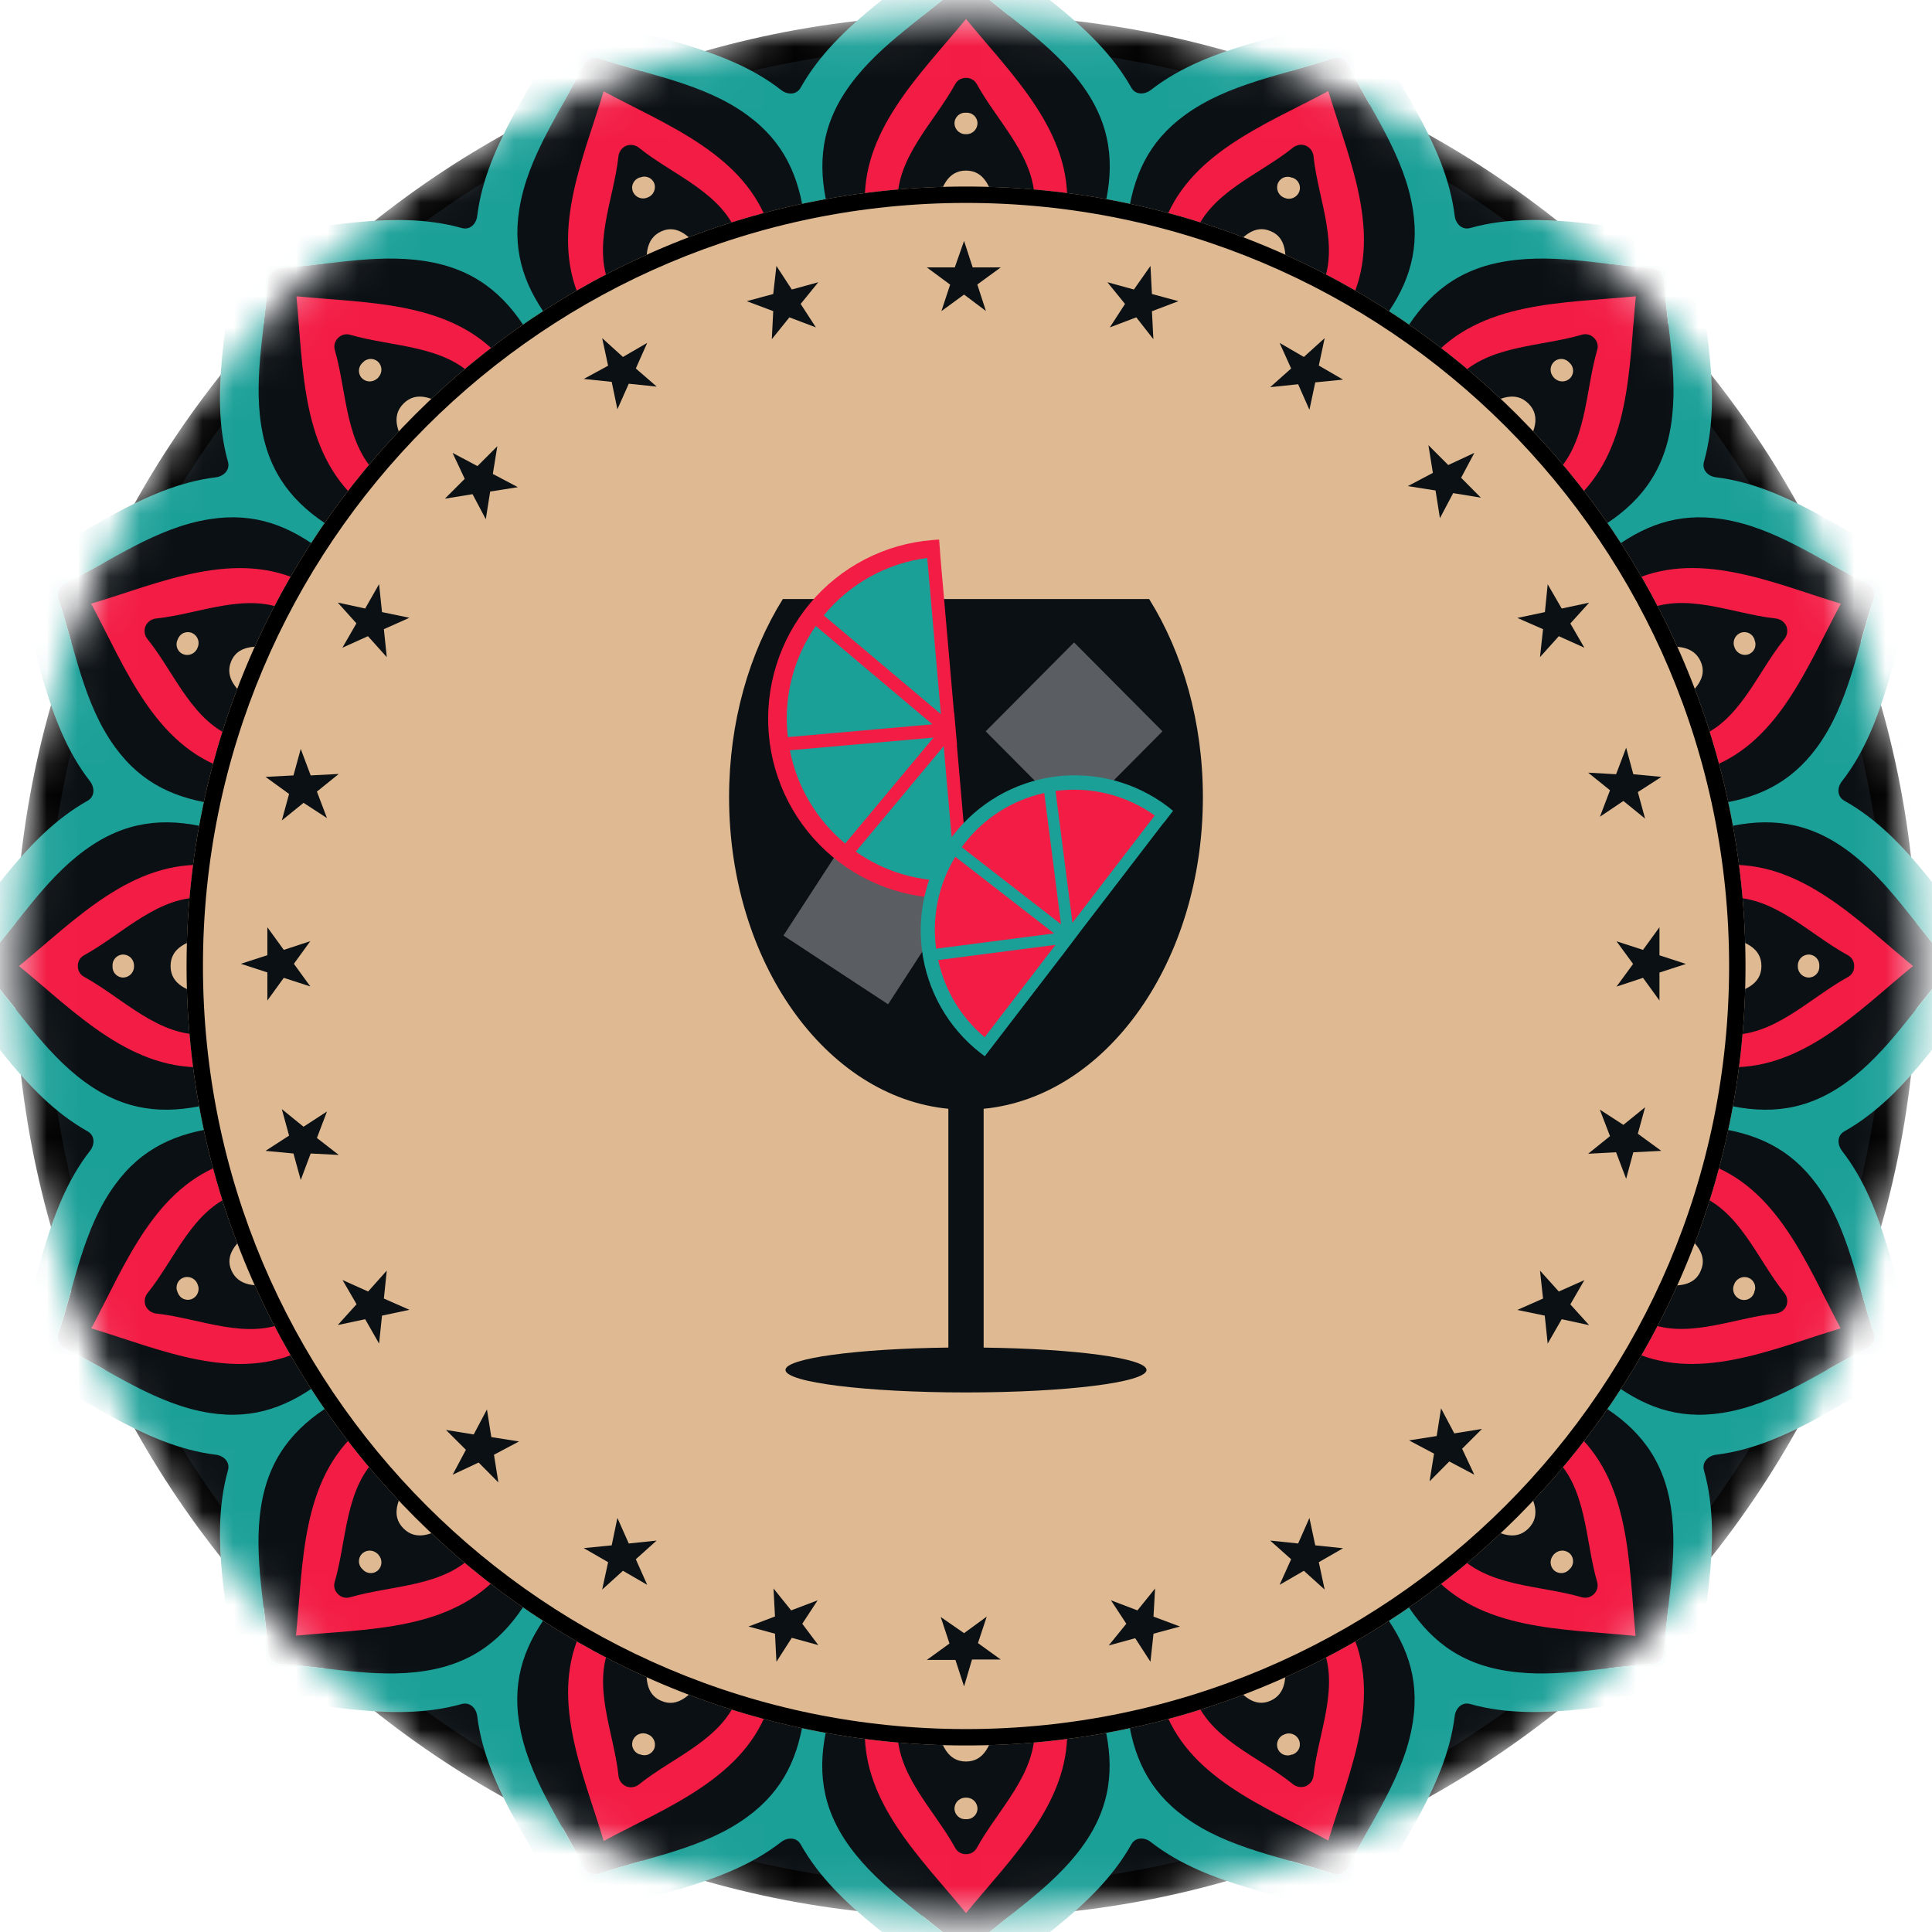 <svg width="62" height="62" viewBox="0 0 62 62" fill="none" xmlns="http://www.w3.org/2000/svg">
<mask id="mask0_1901_136261" style="mask-type:alpha" maskUnits="userSpaceOnUse" x="0" y="0" width="62" height="62">
<path d="M61.026 31C61.026 47.583 47.583 61.026 31 61.026C14.417 61.026 0.974 47.583 0.974 31C0.974 14.417 14.417 0.974 31 0.974C47.583 0.974 61.026 14.417 61.026 31Z" fill="#0B1014" stroke="black"/>
</mask>
<g mask="url(#mask0_1901_136261)">
<path d="M61.026 31C61.026 47.583 47.583 61.026 31 61.026C14.417 61.026 0.974 47.583 0.974 31C0.974 14.417 14.417 0.974 31 0.974C47.583 0.974 61.026 14.417 61.026 31Z" fill="#0B1014" stroke="black"/>
<path d="M2.978 34.894C4.247 35.721 5.51 35.76 6.902 35.382C6.947 35.648 6.998 35.914 7.048 36.18C5.667 36.36 4.563 36.831 3.695 38.022C2.671 39.425 2.414 41.193 1.869 42.802C1.844 42.887 1.85 42.978 1.885 43.059C1.917 43.141 1.977 43.21 2.054 43.252C3.579 44.005 5.01 45.072 6.732 45.341C8.194 45.569 9.301 45.122 10.408 44.273C10.557 44.5 10.709 44.723 10.865 44.942C9.614 45.659 8.748 46.58 8.435 48.062C8.092 49.704 8.497 51.357 8.605 53.002C8.609 53.106 8.652 53.205 8.725 53.279C8.8 53.351 8.899 53.393 9.003 53.399C10.647 53.506 12.299 53.912 13.942 53.567C15.423 53.254 16.346 52.391 17.06 51.138C17.281 51.294 17.499 51.446 17.731 51.597C16.881 52.702 16.435 53.814 16.663 55.272C16.93 56.988 17.999 58.419 18.75 59.95C18.793 60.027 18.862 60.087 18.945 60.119C19.026 60.156 19.117 60.162 19.202 60.137C20.81 59.592 22.578 59.334 23.981 58.309C25.172 57.441 25.643 56.339 25.824 54.956C26.09 55.01 26.356 55.061 26.622 55.102C26.242 56.494 26.283 57.757 27.109 59.026C28.027 60.431 29.483 61.312 30.721 62.4C30.798 62.47 30.898 62.51 31.002 62.511C31.107 62.509 31.207 62.47 31.284 62.4C32.523 61.312 33.978 60.431 34.897 59.026C35.722 57.757 35.763 56.494 35.383 55.102C35.649 55.058 35.915 55.007 36.181 54.956C36.363 56.339 36.834 57.441 38.025 58.309C39.428 59.333 41.194 59.592 42.804 60.137C42.889 60.162 42.98 60.156 43.061 60.119C43.144 60.087 43.212 60.027 43.255 59.95C44.007 58.426 45.075 56.995 45.343 55.272C45.571 53.81 45.125 52.702 44.274 51.597C44.501 51.45 44.725 51.294 44.945 51.138C45.66 52.391 46.581 53.254 48.063 53.567C49.707 53.912 51.358 53.506 53.003 53.399C53.107 53.393 53.205 53.351 53.281 53.279C53.354 53.205 53.396 53.106 53.401 53.002C53.509 51.357 53.914 49.704 53.57 48.062C53.257 46.58 52.392 45.659 51.139 44.942C51.296 44.723 51.449 44.5 51.598 44.273C52.703 45.122 53.817 45.569 55.273 45.341C56.989 45.072 58.421 44.005 59.951 43.252C60.029 43.21 60.09 43.142 60.122 43.059C60.157 42.978 60.163 42.887 60.138 42.802C59.593 41.194 59.336 39.425 58.312 38.022C57.438 36.831 56.33 36.36 54.953 36.174C55.007 35.908 55.058 35.642 55.099 35.376C56.49 35.755 57.753 35.715 59.022 34.888C60.428 33.971 61.309 32.515 62.395 31.275C62.466 31.199 62.506 31.099 62.508 30.995C62.506 30.89 62.466 30.791 62.395 30.714C61.309 29.474 60.428 28.018 59.022 27.102C57.753 26.274 56.49 26.235 55.099 26.613C55.054 26.348 55.003 26.081 54.953 25.815C56.336 25.636 57.438 25.165 58.308 23.973C59.331 22.57 59.589 20.803 60.134 19.193C60.158 19.108 60.153 19.017 60.118 18.936C60.085 18.853 60.025 18.785 59.947 18.743C58.424 17.99 56.992 16.923 55.269 16.654C53.807 16.426 52.699 16.873 51.594 17.723C51.448 17.497 51.291 17.272 51.135 17.053C52.388 16.337 53.253 15.416 53.566 13.933C53.909 12.292 53.505 10.638 53.396 8.994C53.392 8.89 53.349 8.791 53.276 8.716C53.201 8.644 53.103 8.602 52.999 8.598C51.354 8.489 49.702 8.083 48.059 8.428C46.577 8.741 45.656 9.605 44.941 10.858C44.72 10.701 44.502 10.549 44.27 10.399C45.121 9.293 45.567 8.181 45.339 6.725C45.071 5.007 44.002 3.578 43.251 2.047C43.208 1.97 43.139 1.91 43.057 1.877C42.976 1.841 42.884 1.835 42.799 1.86C41.191 2.407 39.424 2.662 38.02 3.687C36.829 4.556 36.358 5.658 36.177 7.041C35.911 6.987 35.645 6.935 35.379 6.895C35.759 5.503 35.718 4.24 34.892 2.971C33.974 1.566 32.518 0.685 31.28 -0.403C31.203 -0.473 31.102 -0.513 30.998 -0.514C30.894 -0.513 30.794 -0.473 30.717 -0.403C29.479 0.685 28.023 1.566 27.105 2.971C26.279 4.24 26.238 5.503 26.618 6.895C26.352 6.938 26.086 6.99 25.82 7.041C25.639 5.658 25.168 4.556 23.976 3.687C22.573 2.664 20.807 2.407 19.198 1.86C19.113 1.835 19.021 1.841 18.94 1.877C18.858 1.909 18.789 1.969 18.746 2.047C17.994 3.572 16.926 5.001 16.658 6.725C16.43 8.187 16.876 9.293 17.727 10.399C17.5 10.545 17.277 10.701 17.056 10.858C16.341 9.605 15.419 8.741 13.938 8.428C12.295 8.083 10.643 8.489 8.998 8.598C8.894 8.602 8.795 8.644 8.721 8.716C8.648 8.791 8.605 8.89 8.601 8.994C8.492 10.638 8.088 12.292 8.431 13.933C8.744 15.416 9.609 16.337 10.861 17.053C10.704 17.272 10.552 17.491 10.403 17.723C9.296 16.873 8.184 16.426 6.728 16.654C5.012 16.923 3.581 17.99 2.05 18.743C1.973 18.786 1.913 18.854 1.88 18.936C1.846 19.017 1.84 19.108 1.864 19.193C2.41 20.801 2.667 22.57 3.69 23.973C4.559 25.165 5.662 25.636 7.044 25.815C6.991 26.081 6.94 26.348 6.898 26.613C5.506 26.235 4.243 26.274 2.974 27.102C1.569 28.018 0.688 29.474 -0.399 30.714C-0.469 30.791 -0.509 30.89 -0.511 30.995C-0.509 31.099 -0.469 31.199 -0.399 31.275C0.692 32.519 1.574 33.981 2.978 34.894ZM55.468 30.082C55.958 30.208 56.526 30.397 56.526 31.001C56.526 31.604 55.958 31.793 55.468 31.919C55.479 31.613 55.487 31.306 55.488 31.001C55.49 30.695 55.479 30.39 55.468 30.082V30.082ZM59.309 31.35C59.37 31.316 59.419 31.266 59.453 31.206C59.487 31.145 59.504 31.077 59.502 31.008C59.504 30.939 59.487 30.87 59.453 30.81C59.419 30.75 59.37 30.7 59.309 30.666C58.045 29.974 56.905 28.716 55.386 28.812C55.355 28.466 55.316 28.118 55.272 27.773C57.757 27.587 59.583 29.527 61.393 31.008C59.583 32.49 57.761 34.429 55.272 34.244C55.316 33.898 55.355 33.55 55.386 33.204C56.905 33.293 58.045 32.036 59.309 31.35ZM57.688 31.008C57.687 30.993 57.687 30.978 57.688 30.963C57.696 30.872 57.738 30.788 57.806 30.727C57.874 30.667 57.963 30.636 58.054 30.64C58.099 30.642 58.144 30.654 58.185 30.674C58.226 30.694 58.263 30.722 58.292 30.756C58.323 30.79 58.346 30.83 58.36 30.873C58.374 30.917 58.38 30.962 58.377 31.008C58.38 31.053 58.374 31.099 58.36 31.143C58.346 31.186 58.323 31.226 58.293 31.26C58.263 31.295 58.226 31.323 58.185 31.343C58.144 31.363 58.099 31.375 58.054 31.378C57.963 31.381 57.874 31.349 57.806 31.289C57.738 31.228 57.696 31.144 57.688 31.053C57.686 31.036 57.686 31.018 57.688 31.001V31.008ZM9.508 52.497C9.741 50.17 9.655 47.511 11.555 45.882C11.768 46.157 11.986 46.431 12.21 46.698C11.067 47.702 11.15 49.4 10.748 50.782C10.73 50.849 10.731 50.92 10.749 50.986C10.768 51.053 10.805 51.113 10.855 51.161C10.903 51.211 10.963 51.247 11.03 51.266C11.096 51.284 11.167 51.284 11.233 51.266C12.616 50.861 14.312 50.945 15.318 49.804C15.585 50.027 15.859 50.243 16.134 50.459C14.496 52.342 11.837 52.255 9.508 52.491V52.497ZM12.121 50.397C12.087 50.427 12.047 50.45 12.003 50.465C11.96 50.479 11.915 50.485 11.869 50.482C11.823 50.479 11.779 50.467 11.738 50.446C11.697 50.426 11.661 50.398 11.631 50.363C11.597 50.333 11.568 50.297 11.548 50.256C11.528 50.215 11.516 50.17 11.513 50.125C11.51 50.079 11.516 50.033 11.531 49.99C11.545 49.947 11.569 49.907 11.599 49.873C11.661 49.807 11.746 49.767 11.837 49.761C11.928 49.756 12.018 49.785 12.087 49.844C12.1 49.852 12.112 49.862 12.122 49.873C12.133 49.884 12.142 49.895 12.15 49.908C12.209 49.978 12.239 50.067 12.233 50.158C12.228 50.249 12.188 50.334 12.121 50.397V50.397ZM13.043 47.654C13.251 47.878 13.463 48.1 13.678 48.316C13.893 48.533 14.116 48.743 14.341 48.951C13.903 49.208 13.371 49.477 12.944 49.05C12.517 48.623 12.792 48.088 13.049 47.654H13.043ZM19.366 59.073C18.698 56.858 17.578 54.417 18.703 52.212C19.003 52.389 19.306 52.559 19.613 52.722C18.958 54.05 19.69 55.589 19.839 56.962C19.844 57.039 19.87 57.113 19.914 57.176C19.958 57.239 20.019 57.289 20.089 57.32C20.161 57.348 20.239 57.355 20.314 57.342C20.39 57.328 20.46 57.295 20.518 57.244C21.601 56.367 23.207 55.802 23.683 54.401C24.015 54.501 24.349 54.596 24.687 54.683C23.928 57.045 21.411 57.979 19.372 59.073H19.366ZM20.779 55.661C20.866 55.692 20.938 55.756 20.978 55.84C21.018 55.923 21.024 56.019 20.994 56.106C20.979 56.151 20.954 56.191 20.922 56.225C20.89 56.26 20.851 56.287 20.808 56.306C20.765 56.324 20.718 56.334 20.672 56.334C20.625 56.334 20.578 56.324 20.535 56.305H20.515L20.496 56.297C20.452 56.279 20.412 56.253 20.379 56.22C20.346 56.187 20.32 56.147 20.303 56.103C20.286 56.059 20.278 56.013 20.279 55.966C20.281 55.919 20.293 55.873 20.313 55.83C20.333 55.788 20.361 55.75 20.395 55.719C20.43 55.687 20.47 55.663 20.514 55.647C20.558 55.632 20.604 55.625 20.651 55.627C20.697 55.629 20.743 55.641 20.785 55.661H20.779ZM20.779 53.301C21.038 53.421 21.299 53.538 21.564 53.651L21.611 53.665C21.625 53.673 21.639 53.681 21.654 53.687C21.92 53.795 22.187 53.896 22.455 53.996C22.154 54.389 21.746 54.808 21.23 54.58C20.714 54.352 20.716 53.792 20.781 53.301H20.779ZM30.998 61.394C29.515 59.584 27.577 57.761 27.763 55.273C28.108 55.317 28.456 55.355 28.803 55.387C28.706 56.905 29.964 58.045 30.656 59.309C30.69 59.37 30.74 59.419 30.8 59.453C30.86 59.487 30.929 59.504 30.998 59.502C31.067 59.504 31.136 59.487 31.196 59.453C31.256 59.419 31.306 59.369 31.341 59.309C32.033 58.045 33.291 56.905 33.194 55.387C33.541 55.355 33.889 55.317 34.234 55.273C34.421 57.761 32.483 59.584 30.999 61.394H30.998ZM30.998 56.528C30.394 56.528 30.207 55.957 30.081 55.469C30.387 55.481 30.693 55.488 30.998 55.49C31.303 55.492 31.609 55.485 31.916 55.469C31.791 55.957 31.603 56.528 30.999 56.528H30.998ZM31.368 58.061C31.365 58.107 31.353 58.151 31.333 58.192C31.313 58.233 31.285 58.27 31.25 58.3C31.216 58.33 31.176 58.353 31.132 58.367C31.089 58.382 31.043 58.388 30.998 58.384C30.952 58.388 30.907 58.382 30.863 58.367C30.82 58.353 30.78 58.33 30.746 58.3C30.712 58.27 30.684 58.233 30.664 58.192C30.644 58.151 30.632 58.106 30.629 58.061C30.626 57.97 30.658 57.881 30.718 57.813C30.779 57.744 30.863 57.702 30.954 57.694C30.968 57.693 30.983 57.693 30.998 57.694C31.013 57.692 31.028 57.692 31.043 57.694C31.134 57.702 31.219 57.744 31.28 57.812C31.34 57.88 31.372 57.97 31.369 58.061H31.368ZM42.624 59.073C40.586 57.979 38.067 57.045 37.304 54.687C37.642 54.601 37.977 54.506 38.309 54.405C38.784 55.807 40.39 56.377 41.472 57.248C41.53 57.299 41.6 57.333 41.676 57.346C41.752 57.36 41.83 57.352 41.902 57.324C41.972 57.293 42.033 57.244 42.077 57.18C42.121 57.117 42.146 57.043 42.15 56.966C42.296 55.586 43.027 54.042 42.378 52.727C42.684 52.563 42.988 52.393 43.288 52.217C44.416 54.417 43.296 56.858 42.627 59.073H42.624ZM40.773 54.585C40.257 54.808 39.849 54.389 39.548 54C39.816 53.901 40.083 53.8 40.349 53.691C40.364 53.691 40.377 53.677 40.392 53.67L40.438 53.655C40.703 53.542 40.963 53.425 41.223 53.306C41.283 53.792 41.292 54.379 40.773 54.585ZM41.685 55.824C41.706 55.867 41.717 55.913 41.719 55.96C41.721 56.007 41.713 56.054 41.696 56.097C41.678 56.141 41.652 56.181 41.619 56.214C41.586 56.247 41.546 56.273 41.503 56.291L41.484 56.3H41.463C41.42 56.319 41.374 56.328 41.327 56.328C41.28 56.329 41.233 56.319 41.19 56.3C41.147 56.282 41.108 56.254 41.076 56.22C41.044 56.186 41.02 56.145 41.004 56.101C40.976 56.015 40.982 55.921 41.02 55.839C41.059 55.758 41.127 55.694 41.212 55.661C41.296 55.621 41.392 55.616 41.48 55.646C41.568 55.677 41.64 55.741 41.681 55.824H41.685ZM52.496 52.491C50.167 52.26 47.508 52.345 45.879 50.445C46.154 50.231 46.428 50.006 46.695 49.79C47.701 50.931 49.397 50.848 50.78 51.252C50.846 51.27 50.917 51.269 50.983 51.251C51.05 51.232 51.11 51.196 51.158 51.146C51.208 51.099 51.245 51.038 51.263 50.972C51.282 50.905 51.282 50.834 51.264 50.768C50.858 49.385 50.943 47.688 49.802 46.683C50.025 46.416 50.24 46.142 50.456 45.868C52.342 47.505 52.259 50.164 52.491 52.491H52.496ZM47.657 48.951C47.882 48.743 48.103 48.532 48.319 48.316C48.536 48.1 48.746 47.878 48.955 47.654C49.211 48.093 49.481 48.623 49.055 49.05C48.628 49.477 48.083 49.208 47.653 48.951H47.657ZM49.85 49.908C49.858 49.895 49.867 49.884 49.878 49.873C49.888 49.862 49.9 49.852 49.913 49.844C49.982 49.785 50.072 49.756 50.163 49.761C50.254 49.767 50.339 49.807 50.401 49.873C50.431 49.907 50.455 49.947 50.469 49.99C50.484 50.033 50.49 50.079 50.487 50.125C50.484 50.17 50.472 50.215 50.452 50.256C50.431 50.297 50.403 50.333 50.369 50.363C50.339 50.398 50.303 50.426 50.262 50.446C50.221 50.467 50.176 50.479 50.131 50.482C50.085 50.485 50.04 50.479 49.996 50.465C49.953 50.45 49.913 50.427 49.879 50.397C49.813 50.336 49.773 50.252 49.767 50.163C49.76 50.074 49.788 49.985 49.844 49.916L49.85 49.908ZM59.077 42.628C56.864 43.298 54.422 44.417 52.217 43.292C52.395 42.992 52.565 42.688 52.727 42.381C54.054 43.038 55.595 42.305 56.975 42.154C57.052 42.15 57.125 42.124 57.188 42.08C57.252 42.036 57.302 41.976 57.333 41.906C57.361 41.834 57.368 41.756 57.354 41.68C57.341 41.605 57.307 41.534 57.256 41.476C56.379 40.395 55.814 38.788 54.412 38.313C54.515 37.981 54.608 37.646 54.696 37.309C57.045 38.075 57.979 40.59 59.071 42.628H59.077ZM53.306 41.219C53.425 40.96 53.542 40.7 53.655 40.435C53.655 40.419 53.665 40.403 53.67 40.389C53.674 40.374 53.686 40.361 53.693 40.345C53.8 40.079 53.903 39.812 54 39.544C54.393 39.846 54.813 40.254 54.585 40.77C54.357 41.286 53.791 41.291 53.3 41.219H53.306ZM55.665 41.219C55.697 41.132 55.762 41.061 55.845 41.021C55.929 40.981 56.025 40.976 56.112 41.005C56.157 41.021 56.197 41.046 56.232 41.078C56.266 41.11 56.294 41.148 56.312 41.192C56.331 41.235 56.34 41.281 56.34 41.328C56.34 41.375 56.33 41.422 56.311 41.465C56.311 41.465 56.311 41.478 56.311 41.484L56.303 41.503C56.285 41.546 56.26 41.586 56.227 41.62C56.194 41.653 56.154 41.679 56.11 41.696C56.067 41.714 56.02 41.722 55.973 41.72C55.926 41.718 55.88 41.707 55.838 41.687C55.795 41.668 55.756 41.64 55.724 41.606C55.692 41.572 55.667 41.532 55.65 41.488C55.633 41.444 55.626 41.397 55.627 41.35C55.629 41.303 55.64 41.257 55.659 41.215L55.665 41.219ZM59.077 19.377C57.985 21.417 57.051 23.934 54.691 24.698C54.604 24.359 54.51 24.025 54.408 23.693C55.81 23.218 56.381 21.611 57.251 20.529C57.302 20.472 57.336 20.401 57.35 20.325C57.364 20.249 57.356 20.171 57.329 20.099C57.297 20.029 57.247 19.969 57.184 19.925C57.121 19.882 57.047 19.856 56.971 19.851C55.59 19.705 54.047 18.974 52.722 19.624C52.561 19.317 52.391 19.014 52.212 18.714C54.417 17.584 56.854 18.703 59.071 19.373L59.077 19.377ZM54 22.462C53.903 22.194 53.8 21.927 53.693 21.661C53.686 21.645 53.677 21.631 53.67 21.617C53.662 21.602 53.661 21.586 53.655 21.57C53.542 21.307 53.425 21.046 53.306 20.787C53.797 20.722 54.383 20.713 54.589 21.237C54.795 21.76 54.387 22.155 53.994 22.457L54 22.462ZM55.83 20.319C55.873 20.299 55.919 20.287 55.966 20.285C56.013 20.284 56.059 20.292 56.103 20.309C56.147 20.327 56.186 20.353 56.219 20.386C56.252 20.419 56.278 20.459 56.295 20.503L56.304 20.522C56.304 20.522 56.304 20.535 56.304 20.541C56.323 20.584 56.333 20.63 56.333 20.677C56.333 20.724 56.324 20.771 56.305 20.814C56.286 20.857 56.259 20.896 56.224 20.928C56.19 20.96 56.15 20.984 56.105 21C56.017 21.03 55.922 21.024 55.838 20.984C55.755 20.944 55.69 20.873 55.658 20.787C55.619 20.702 55.616 20.605 55.648 20.517C55.681 20.43 55.746 20.358 55.83 20.319V20.319ZM52.497 9.51C52.265 11.838 52.351 14.496 50.451 16.126C50.237 15.851 50.012 15.576 49.796 15.309C50.939 14.305 50.854 12.609 51.258 11.225C51.276 11.158 51.276 11.087 51.258 11.021C51.239 10.954 51.203 10.894 51.152 10.846C51.104 10.796 51.044 10.76 50.977 10.742C50.911 10.723 50.84 10.723 50.774 10.741C49.391 11.146 47.695 11.062 46.689 12.203C46.422 11.98 46.148 11.764 45.874 11.548C47.498 9.659 50.163 9.741 52.491 9.51H52.497ZM49.879 11.605C49.913 11.574 49.953 11.551 49.996 11.537C50.04 11.522 50.085 11.516 50.131 11.519C50.176 11.522 50.221 11.534 50.262 11.555C50.303 11.575 50.339 11.604 50.369 11.638C50.403 11.668 50.431 11.705 50.452 11.745C50.472 11.786 50.484 11.831 50.487 11.876C50.49 11.922 50.484 11.968 50.469 12.011C50.455 12.054 50.431 12.094 50.401 12.128C50.339 12.194 50.254 12.235 50.163 12.24C50.072 12.245 49.982 12.216 49.913 12.157C49.9 12.149 49.888 12.139 49.878 12.128C49.867 12.117 49.858 12.106 49.85 12.093C49.79 12.024 49.759 11.935 49.764 11.844C49.768 11.753 49.807 11.667 49.873 11.605H49.879ZM48.957 14.348C48.748 14.123 48.537 13.901 48.321 13.685C48.104 13.469 47.882 13.258 47.658 13.05C48.097 12.793 48.629 12.524 49.056 12.951C49.483 13.378 49.207 13.913 48.951 14.348H48.957ZM42.633 2.929C43.302 5.143 44.422 7.585 43.296 9.789C42.997 9.612 42.693 9.443 42.387 9.279C43.042 7.951 42.31 6.412 42.159 5.039C42.155 4.963 42.129 4.888 42.086 4.825C42.042 4.762 41.981 4.712 41.91 4.681C41.839 4.653 41.761 4.646 41.685 4.659C41.609 4.673 41.538 4.707 41.481 4.759C40.399 5.629 38.792 6.199 38.317 7.601C37.985 7.5 37.651 7.405 37.313 7.318C38.07 4.956 40.589 4.022 42.627 2.929H42.633ZM41.212 6.342C41.125 6.31 41.054 6.245 41.014 6.162C40.974 6.078 40.968 5.982 40.997 5.895C41.012 5.85 41.037 5.81 41.069 5.775C41.101 5.741 41.14 5.713 41.183 5.695C41.226 5.676 41.273 5.667 41.319 5.667C41.366 5.667 41.413 5.677 41.456 5.696H41.476L41.495 5.706C41.539 5.723 41.579 5.749 41.612 5.782C41.645 5.815 41.671 5.855 41.688 5.899C41.705 5.942 41.713 5.989 41.712 6.036C41.71 6.083 41.698 6.129 41.678 6.171C41.638 6.255 41.567 6.32 41.48 6.351C41.393 6.383 41.296 6.38 41.212 6.342V6.342ZM41.212 8.7C40.952 8.58 40.691 8.463 40.427 8.352C40.411 8.345 40.396 8.342 40.38 8.336C40.364 8.33 40.352 8.32 40.337 8.314C40.072 8.206 39.804 8.105 39.536 8.006C39.838 7.612 40.245 7.193 40.761 7.421C41.278 7.649 41.283 8.209 41.219 8.7H41.212ZM30.992 0.607C32.476 2.418 34.414 4.24 34.228 6.728C33.883 6.685 33.535 6.646 33.188 6.614C33.285 5.096 32.027 3.956 31.335 2.692C31.301 2.632 31.25 2.582 31.19 2.548C31.13 2.514 31.061 2.497 30.992 2.499C30.923 2.499 30.856 2.517 30.797 2.552C30.738 2.587 30.69 2.638 30.657 2.698C29.966 3.962 28.707 5.102 28.805 6.62C28.457 6.652 28.109 6.691 27.764 6.734C27.578 4.24 29.517 2.418 30.999 0.607H30.992ZM30.992 5.474C31.596 5.474 31.784 6.044 31.91 6.532C31.604 6.52 31.299 6.513 30.992 6.513C30.685 6.513 30.381 6.513 30.075 6.532C30.208 6.044 30.394 5.475 30.999 5.475L30.992 5.474ZM30.623 3.94C30.626 3.895 30.638 3.85 30.658 3.809C30.678 3.769 30.706 3.732 30.741 3.702C30.775 3.672 30.815 3.65 30.858 3.635C30.901 3.621 30.947 3.615 30.992 3.619C31.037 3.615 31.083 3.62 31.127 3.635C31.17 3.649 31.21 3.672 31.244 3.702C31.279 3.732 31.307 3.768 31.327 3.809C31.347 3.85 31.359 3.895 31.362 3.94C31.365 4.031 31.333 4.12 31.273 4.188C31.212 4.257 31.128 4.299 31.037 4.307C31.022 4.309 31.007 4.309 30.992 4.307C30.977 4.309 30.963 4.309 30.948 4.307C30.858 4.297 30.776 4.254 30.717 4.186C30.658 4.118 30.627 4.03 30.631 3.94H30.623ZM19.367 2.929C21.407 4.022 23.924 4.956 24.688 7.314C24.351 7.4 24.016 7.495 23.684 7.596C23.209 6.194 21.602 5.624 20.519 4.754C20.462 4.703 20.392 4.669 20.316 4.655C20.24 4.641 20.162 4.649 20.091 4.677C20.02 4.708 19.96 4.758 19.916 4.821C19.872 4.884 19.846 4.958 19.841 5.035C19.695 6.415 18.964 7.959 19.614 9.274C19.307 9.438 19.004 9.608 18.705 9.785C17.584 7.585 18.699 5.143 19.372 2.929H19.367ZM21.227 7.416C21.743 7.193 22.151 7.612 22.452 8.001C22.184 8.101 21.917 8.201 21.651 8.31C21.636 8.31 21.621 8.326 21.608 8.332C21.592 8.336 21.577 8.341 21.561 8.348C21.297 8.459 21.035 8.576 20.776 8.696C20.716 8.209 20.708 7.624 21.231 7.416H21.227ZM20.314 6.177C20.294 6.135 20.283 6.089 20.281 6.042C20.279 5.995 20.287 5.948 20.304 5.904C20.322 5.861 20.348 5.821 20.381 5.788C20.414 5.755 20.454 5.729 20.497 5.712L20.516 5.702H20.537C20.58 5.683 20.626 5.673 20.673 5.673C20.72 5.673 20.766 5.683 20.809 5.701C20.852 5.72 20.891 5.747 20.923 5.782C20.955 5.816 20.98 5.856 20.996 5.9C21.025 5.988 21.019 6.084 20.979 6.168C20.939 6.251 20.868 6.316 20.781 6.348C20.697 6.385 20.602 6.387 20.515 6.355C20.429 6.323 20.359 6.259 20.319 6.177H20.314ZM9.497 9.51C11.825 9.741 14.485 9.656 16.113 11.549C15.838 11.762 15.565 11.988 15.297 12.204C14.292 11.062 12.596 11.146 11.213 10.742C11.146 10.724 11.076 10.725 11.009 10.743C10.943 10.761 10.882 10.798 10.834 10.847C10.784 10.895 10.748 10.955 10.729 11.022C10.71 11.089 10.71 11.159 10.728 11.226C11.133 12.61 11.049 14.306 12.19 15.31C11.966 15.578 11.751 15.853 11.535 16.128C9.658 14.496 9.741 11.838 9.508 9.51H9.497ZM14.335 13.05C14.11 13.258 13.889 13.47 13.672 13.685C13.457 13.901 13.245 14.123 13.037 14.348C12.78 13.91 12.511 13.378 12.938 12.951C13.365 12.524 13.913 12.793 14.347 13.05H14.335ZM12.143 12.093C12.135 12.106 12.126 12.117 12.115 12.128C12.104 12.139 12.093 12.149 12.08 12.157C12.01 12.216 11.921 12.245 11.83 12.24C11.739 12.235 11.654 12.194 11.592 12.128C11.561 12.094 11.538 12.054 11.523 12.011C11.508 11.968 11.502 11.922 11.505 11.876C11.508 11.831 11.52 11.786 11.541 11.745C11.561 11.705 11.589 11.668 11.624 11.638C11.653 11.604 11.69 11.575 11.731 11.555C11.772 11.534 11.816 11.522 11.862 11.519C11.907 11.516 11.953 11.522 11.996 11.537C12.039 11.551 12.079 11.574 12.114 11.605C12.182 11.665 12.225 11.749 12.233 11.84C12.241 11.931 12.213 12.022 12.156 12.093H12.143ZM14.245 14.258C16.441 12.046 19.046 10.282 21.915 9.062C24.803 7.901 27.889 7.311 31.002 7.324C34.115 7.311 37.202 7.901 40.09 9.062C42.954 10.283 45.553 12.048 47.745 14.258C49.955 16.45 51.72 19.05 52.942 21.914C54.102 24.802 54.692 27.888 54.68 31.001C54.692 34.113 54.102 37.199 52.942 40.087C51.72 42.951 49.955 45.551 47.745 47.743C45.553 49.954 42.954 51.718 40.09 52.939C37.202 54.1 34.115 54.691 31.002 54.678C27.889 54.691 24.803 54.1 21.915 52.939C19.052 51.718 16.452 49.954 14.261 47.743C12.051 45.551 10.286 42.951 9.064 40.087C7.903 37.199 7.312 34.113 7.326 31.001C7.312 27.888 7.903 24.802 9.064 21.914C10.285 19.05 12.049 16.451 14.258 14.258H14.245ZM8.69 41.219C8.199 41.283 7.614 41.292 7.406 40.77C7.199 40.248 7.604 39.846 7.991 39.544C8.089 39.812 8.191 40.079 8.298 40.345C8.298 40.361 8.314 40.374 8.321 40.389C8.325 40.404 8.33 40.42 8.336 40.435C8.466 40.706 8.58 40.96 8.699 41.219H8.69ZM7.406 21.232C7.614 20.709 8.199 20.718 8.69 20.782C8.571 21.041 8.454 21.303 8.342 21.566C8.336 21.581 8.331 21.597 8.327 21.613C8.32 21.627 8.311 21.64 8.304 21.656C8.197 21.922 8.094 22.189 7.997 22.457C7.612 22.155 7.191 21.748 7.415 21.232H7.406ZM2.92 19.373C5.133 18.703 7.574 17.584 9.78 18.709C9.602 19.009 9.432 19.313 9.27 19.62C7.943 18.964 6.402 19.696 5.022 19.847C4.945 19.852 4.872 19.877 4.808 19.921C4.745 19.965 4.695 20.025 4.664 20.095C4.636 20.167 4.629 20.245 4.643 20.321C4.656 20.397 4.69 20.467 4.741 20.525C5.611 21.607 6.183 23.213 7.585 23.688C7.482 24.02 7.389 24.355 7.301 24.694C4.958 23.93 4.021 21.409 2.929 19.373H2.92ZM6.332 20.787C6.3 20.873 6.235 20.944 6.152 20.984C6.068 21.024 5.972 21.03 5.885 21C5.84 20.984 5.8 20.96 5.765 20.928C5.731 20.896 5.703 20.857 5.685 20.814C5.666 20.771 5.657 20.724 5.657 20.677C5.657 20.63 5.667 20.584 5.686 20.541C5.687 20.534 5.69 20.528 5.693 20.522L5.702 20.503C5.719 20.459 5.745 20.419 5.778 20.386C5.811 20.353 5.85 20.327 5.894 20.309C5.938 20.292 5.984 20.284 6.031 20.285C6.078 20.287 6.124 20.299 6.167 20.319C6.251 20.358 6.317 20.429 6.35 20.517C6.382 20.605 6.379 20.701 6.341 20.787H6.332ZM7.301 37.306C7.389 37.643 7.482 37.978 7.585 38.31C6.183 38.785 5.611 40.392 4.741 41.473C4.69 41.531 4.656 41.602 4.643 41.677C4.629 41.753 4.636 41.831 4.664 41.903C4.695 41.973 4.745 42.033 4.808 42.077C4.872 42.121 4.945 42.147 5.022 42.152C6.402 42.298 7.946 43.029 9.27 42.378C9.432 42.685 9.602 42.989 9.78 43.289C7.574 44.415 5.133 43.289 2.92 42.625C4.021 40.59 4.958 38.075 7.31 37.309L7.301 37.306ZM6.167 41.679C6.124 41.7 6.078 41.711 6.031 41.713C5.984 41.714 5.938 41.706 5.894 41.689C5.85 41.672 5.811 41.645 5.778 41.612C5.745 41.579 5.719 41.539 5.702 41.495L5.693 41.476C5.69 41.47 5.687 41.464 5.686 41.457C5.667 41.414 5.657 41.367 5.658 41.319C5.658 41.272 5.669 41.225 5.688 41.182C5.708 41.139 5.736 41.1 5.771 41.068C5.807 41.037 5.848 41.013 5.893 40.998C5.981 40.968 6.077 40.974 6.16 41.014C6.244 41.054 6.309 41.125 6.341 41.212C6.38 41.296 6.385 41.393 6.355 41.481C6.324 41.569 6.259 41.641 6.175 41.682L6.167 41.679ZM6.719 27.763C6.675 28.108 6.636 28.456 6.605 28.802C5.086 28.706 3.946 29.971 2.682 30.656C2.622 30.69 2.572 30.74 2.538 30.8C2.504 30.86 2.487 30.928 2.489 30.998C2.487 31.067 2.504 31.135 2.538 31.195C2.572 31.256 2.622 31.305 2.682 31.34C3.946 32.033 5.086 33.29 6.605 33.193C6.636 33.54 6.675 33.888 6.719 34.234C4.234 34.418 2.408 32.48 0.598 30.998C2.417 29.518 4.238 27.58 6.728 27.765L6.719 27.763ZM6.523 31.916C6.034 31.79 5.465 31.601 5.465 30.998C5.465 30.394 6.034 30.205 6.523 30.08C6.51 30.387 6.504 30.692 6.503 30.998C6.501 31.303 6.519 31.613 6.532 31.919L6.523 31.916ZM4.301 30.998C4.303 31.013 4.303 31.028 4.301 31.043C4.294 31.134 4.252 31.218 4.184 31.279C4.116 31.339 4.027 31.371 3.936 31.367C3.89 31.365 3.846 31.353 3.805 31.333C3.764 31.313 3.727 31.285 3.697 31.25C3.667 31.216 3.644 31.176 3.63 31.132C3.615 31.089 3.609 31.043 3.613 30.998C3.609 30.952 3.615 30.907 3.63 30.863C3.644 30.82 3.667 30.78 3.697 30.746C3.727 30.711 3.764 30.683 3.805 30.663C3.846 30.643 3.89 30.632 3.936 30.629C4.027 30.626 4.115 30.657 4.184 30.717C4.252 30.777 4.294 30.862 4.301 30.952C4.306 30.968 4.309 30.984 4.31 31.001L4.301 30.998Z" fill="#0B1014"/>
<path d="M2.811 36.306C3.055 36.443 3.042 36.734 2.89 36.929C1.405 38.829 1.194 41.46 0.368 43.688C2.53 44.682 4.536 46.391 6.932 46.685C7.176 46.716 7.391 46.913 7.316 47.182C6.657 49.534 7.463 52.041 7.556 54.445C9.96 54.542 12.467 55.342 14.817 54.684C15.088 54.608 15.285 54.831 15.314 55.069C15.607 57.465 17.317 59.47 18.311 61.631C20.543 60.807 23.169 60.596 25.072 59.109C25.265 58.963 25.558 58.946 25.695 59.19C26.892 61.318 29.23 62.526 30.998 64.16C32.769 62.532 35.106 61.324 36.304 59.19C36.441 58.946 36.732 58.957 36.926 59.109C38.827 60.596 41.458 60.807 43.687 61.631C44.681 59.47 46.389 57.465 46.684 55.069C46.714 54.823 46.911 54.608 47.181 54.684C49.532 55.342 52.039 54.538 54.442 54.445C54.542 52.041 55.34 49.534 54.682 47.182C54.608 46.913 54.828 46.716 55.066 46.685C57.462 46.393 59.468 44.682 61.63 43.688C60.804 41.457 60.594 38.831 59.109 36.929C58.962 36.734 58.943 36.443 59.188 36.306C61.316 35.109 62.523 32.771 64.158 31.001C62.529 29.232 61.322 26.893 59.188 25.697C58.943 25.558 58.955 25.267 59.109 25.073C60.594 23.172 60.804 20.541 61.63 18.313C59.468 17.319 57.462 15.61 55.066 15.316C54.821 15.287 54.608 15.088 54.682 14.819C55.34 12.467 54.536 9.962 54.442 7.558C52.039 7.459 49.532 6.659 47.181 7.317C46.911 7.393 46.714 7.171 46.684 6.933C46.392 4.537 44.681 2.531 43.686 0.37C41.455 1.195 38.83 1.405 36.926 2.892C36.732 3.038 36.441 3.056 36.304 2.812C35.106 0.685 32.769 -0.524 30.998 -2.159C29.23 -0.53 26.892 0.679 25.695 2.812C25.558 3.056 25.265 3.044 25.072 2.892C23.172 1.405 20.54 1.195 18.311 0.37C17.317 2.531 15.61 4.537 15.314 6.933C15.285 7.178 15.088 7.393 14.817 7.317C12.467 6.659 9.96 7.463 7.556 7.558C7.457 9.962 6.657 12.467 7.316 14.819C7.391 15.088 7.17 15.287 6.932 15.316C4.536 15.609 2.53 17.319 0.368 18.313C1.194 20.544 1.405 23.171 2.89 25.073C3.036 25.267 3.055 25.558 2.811 25.697C0.683 26.893 -0.525 29.232 -2.159 31.001C-0.525 32.771 0.683 35.109 2.811 36.306ZM-0.507 31.001C-0.506 30.897 -0.465 30.797 -0.395 30.72C0.691 29.48 1.573 28.024 2.978 27.108C4.247 26.28 5.51 26.241 6.901 26.62C6.947 26.354 6.998 26.087 7.047 25.821C5.666 25.642 4.562 25.171 3.694 23.979C2.671 22.576 2.413 20.809 1.868 19.199C1.844 19.114 1.849 19.023 1.884 18.942C1.917 18.86 1.977 18.792 2.054 18.749C3.578 17.996 5.01 16.929 6.732 16.66C8.194 16.432 9.3 16.879 10.407 17.729C10.553 17.503 10.708 17.278 10.864 17.059C9.613 16.343 8.748 15.422 8.435 13.939C8.091 12.298 8.496 10.644 8.604 9C8.609 8.896 8.651 8.797 8.724 8.722C8.799 8.65 8.898 8.608 9.002 8.604C10.647 8.495 12.299 8.089 13.942 8.434C15.422 8.747 16.345 9.611 17.06 10.864C17.28 10.707 17.498 10.555 17.731 10.405C16.88 9.299 16.434 8.187 16.662 6.731C16.93 5.013 17.998 3.584 18.75 2.053C18.793 1.975 18.861 1.915 18.944 1.883C19.025 1.847 19.116 1.841 19.201 1.866C20.809 2.413 22.577 2.668 23.98 3.693C25.172 4.562 25.642 5.664 25.824 7.047C26.09 6.993 26.356 6.941 26.622 6.901C26.242 5.509 26.283 4.246 27.108 2.977C28.027 1.572 29.483 0.691 30.721 -0.397C30.797 -0.467 30.897 -0.507 31.002 -0.508C31.106 -0.507 31.206 -0.467 31.284 -0.397C32.522 0.691 33.978 1.572 34.896 2.977C35.722 4.246 35.763 5.509 35.383 6.901C35.649 6.944 35.915 6.996 36.181 7.047C36.362 5.664 36.833 4.562 38.024 3.693C39.428 2.67 41.194 2.413 42.803 1.866C42.888 1.841 42.979 1.847 43.06 1.883C43.143 1.916 43.212 1.976 43.255 2.053C44.006 3.578 45.075 5.007 45.342 6.731C45.57 8.193 45.124 9.299 44.274 10.405C44.5 10.551 44.724 10.707 44.945 10.864C45.66 9.611 46.581 8.747 48.063 8.434C49.706 8.089 51.358 8.495 53.002 8.604C53.106 8.608 53.205 8.65 53.28 8.722C53.353 8.797 53.396 8.896 53.4 9C53.508 10.644 53.913 12.298 53.57 13.939C53.257 15.422 52.391 16.343 51.139 17.059C51.295 17.278 51.448 17.498 51.597 17.729C52.703 16.879 53.817 16.432 55.273 16.66C56.989 16.929 58.42 17.996 59.951 18.749C60.029 18.791 60.089 18.86 60.122 18.942C60.157 19.023 60.162 19.114 60.138 19.199C59.592 20.807 59.335 22.576 58.312 23.979C57.438 25.171 56.33 25.649 54.953 25.821C55.007 26.087 55.058 26.354 55.099 26.62C56.489 26.241 57.752 26.28 59.021 27.108C60.427 28.024 61.309 29.48 62.395 30.72C62.465 30.797 62.505 30.897 62.507 31.001C62.505 31.105 62.465 31.205 62.395 31.281C61.309 32.521 60.427 33.977 59.021 34.894C57.752 35.721 56.489 35.761 55.099 35.382C55.053 35.648 55.002 35.914 54.953 36.18C56.335 36.36 57.438 36.831 58.307 38.022C59.331 39.425 59.588 41.193 60.133 42.802C60.158 42.887 60.152 42.978 60.117 43.06C60.085 43.142 60.024 43.21 59.946 43.253C58.423 44.005 56.992 45.073 55.268 45.342C53.806 45.57 52.698 45.122 51.593 44.273C51.444 44.5 51.291 44.723 51.134 44.943C52.387 45.659 53.252 46.58 53.565 48.062C53.909 49.704 53.504 51.357 53.396 53.002C53.391 53.106 53.349 53.205 53.276 53.279C53.2 53.351 53.102 53.394 52.998 53.399C51.353 53.506 49.702 53.912 48.058 53.567C46.576 53.255 45.655 52.391 44.94 51.138C44.719 51.294 44.502 51.446 44.269 51.597C45.12 52.702 45.566 53.815 45.338 55.272C45.07 56.988 44.002 58.419 43.25 59.95C43.207 60.027 43.138 60.087 43.056 60.12C42.975 60.156 42.884 60.162 42.799 60.137C41.191 59.592 39.423 59.334 38.02 58.31C36.828 57.441 36.358 56.339 36.176 54.956C35.91 55.01 35.644 55.062 35.378 55.102C35.758 56.494 35.717 57.757 34.892 59.026C33.973 60.431 32.517 61.312 31.279 62.4C31.202 62.47 31.102 62.51 30.997 62.511C30.893 62.51 30.793 62.47 30.716 62.4C29.478 61.312 28.022 60.431 27.104 59.026C26.278 57.757 26.237 56.494 26.617 55.102C26.351 55.059 26.085 55.007 25.819 54.956C25.638 56.339 25.167 57.441 23.976 58.31C22.572 59.333 20.806 59.592 19.197 60.137C19.112 60.162 19.021 60.156 18.94 60.12C18.857 60.088 18.788 60.028 18.745 59.95C17.994 58.427 16.925 56.995 16.658 55.272C16.43 53.81 16.875 52.702 17.726 51.597C17.5 51.451 17.276 51.294 17.055 51.138C16.34 52.391 15.418 53.255 13.937 53.567C12.294 53.912 10.642 53.506 8.998 53.399C8.894 53.394 8.795 53.351 8.72 53.279C8.647 53.205 8.604 53.106 8.6 53.002C8.492 51.357 8.087 49.704 8.43 48.062C8.743 46.58 9.609 45.659 10.86 44.943C10.704 44.723 10.552 44.5 10.402 44.273C9.296 45.122 8.183 45.57 6.727 45.342C5.011 45.073 3.58 44.005 2.049 43.253C1.972 43.21 1.912 43.142 1.88 43.06C1.845 42.978 1.839 42.887 1.864 42.802C2.409 41.194 2.666 39.425 3.69 38.022C4.558 36.831 5.662 36.36 7.043 36.18C6.99 35.914 6.939 35.648 6.897 35.382C5.505 35.761 4.242 35.721 2.973 34.894C1.568 33.977 0.687 32.521 -0.399 31.281C-0.468 31.204 -0.507 31.104 -0.507 31.001V31.001Z" fill="#1BA098"/>
<path d="M28.806 6.614C28.708 5.097 29.966 3.956 30.658 2.692C30.692 2.632 30.742 2.582 30.802 2.548C30.862 2.514 30.931 2.497 31 2.499C31.069 2.497 31.137 2.514 31.198 2.548C31.258 2.582 31.309 2.632 31.343 2.692C32.035 3.956 33.294 5.097 33.196 6.614C33.543 6.646 33.891 6.686 34.236 6.728C34.422 4.243 32.482 2.418 31 0.607C29.517 2.418 27.579 4.24 27.765 6.728C28.11 6.686 28.458 6.645 28.806 6.614Z" fill="#F31C45"/>
<path d="M55.271 34.237C57.757 34.422 59.582 32.483 61.392 31.001C59.582 29.518 57.761 27.58 55.271 27.766C55.315 28.111 55.355 28.459 55.385 28.805C56.904 28.709 58.044 29.975 59.309 30.659C59.369 30.693 59.419 30.743 59.453 30.803C59.487 30.863 59.504 30.932 59.502 31.001C59.505 31.071 59.489 31.141 59.455 31.203C59.421 31.264 59.37 31.315 59.309 31.35C58.044 32.043 56.904 33.3 55.385 33.204C55.355 33.543 55.315 33.891 55.271 34.237Z" fill="#F31C45"/>
<path d="M50.45 45.877C50.236 46.151 50.011 46.425 49.795 46.692C50.938 47.697 50.853 49.394 51.257 50.777C51.275 50.843 51.275 50.914 51.256 50.98C51.238 51.047 51.202 51.108 51.151 51.155C51.103 51.205 51.043 51.241 50.976 51.259C50.91 51.278 50.84 51.278 50.773 51.261C49.39 50.856 47.694 50.939 46.688 49.799C46.421 50.021 46.147 50.237 45.873 50.453C47.501 52.344 50.16 52.262 52.489 52.5C52.258 50.164 52.341 47.505 50.45 45.877Z" fill="#F31C45"/>
<path d="M33.196 55.387C33.293 56.905 32.035 58.045 31.343 59.309C31.309 59.37 31.258 59.419 31.198 59.453C31.137 59.487 31.069 59.504 31 59.502C30.931 59.504 30.862 59.487 30.802 59.453C30.742 59.419 30.692 59.37 30.658 59.309C29.966 58.045 28.708 56.905 28.805 55.387C28.458 55.355 28.11 55.317 27.765 55.273C27.579 57.758 29.519 59.584 31 61.394C32.484 59.584 34.422 57.761 34.236 55.273C33.891 55.325 33.543 55.355 33.196 55.387Z" fill="#F31C45"/>
<path d="M11.223 51.261C11.156 51.279 11.086 51.278 11.019 51.26C10.953 51.241 10.892 51.205 10.844 51.155C10.794 51.108 10.758 51.047 10.739 50.981C10.72 50.914 10.72 50.843 10.738 50.777C11.143 49.394 11.059 47.697 12.199 46.692C11.976 46.425 11.761 46.151 11.544 45.877C9.653 47.505 9.736 50.164 9.498 52.491C11.827 52.26 14.486 52.345 16.114 50.445C15.839 50.231 15.566 50.006 15.299 49.79C14.302 50.939 12.606 50.856 11.223 51.261Z" fill="#F31C45"/>
<path d="M6.728 34.237C6.685 33.891 6.645 33.543 6.614 33.197C5.096 33.293 3.955 32.036 2.691 31.343C2.631 31.309 2.581 31.259 2.547 31.198C2.513 31.138 2.496 31.07 2.498 31.001C2.496 30.932 2.513 30.863 2.547 30.803C2.581 30.743 2.631 30.693 2.691 30.659C3.955 29.967 5.096 28.709 6.614 28.805C6.645 28.459 6.685 28.111 6.728 27.766C4.243 27.58 2.417 29.52 0.608 31.001C2.417 32.483 4.239 34.42 6.728 34.237Z" fill="#F31C45"/>
<path d="M30.082 6.532C30.388 6.52 30.693 6.513 30.999 6.513C31.304 6.513 31.611 6.513 31.917 6.532C31.791 6.044 31.603 5.474 30.999 5.474C30.395 5.474 30.208 6.044 30.082 6.532Z" fill="#DEB992"/>
<path d="M47.653 13.05C47.878 13.258 48.098 13.47 48.315 13.685C48.531 13.901 48.742 14.123 48.951 14.349C49.206 13.91 49.477 13.378 49.05 12.951C48.623 12.524 48.082 12.793 47.653 13.05Z" fill="#DEB992"/>
<path d="M56.526 31.001C56.526 30.397 55.958 30.209 55.468 30.083C55.48 30.39 55.486 30.696 55.488 31.001C55.488 31.306 55.48 31.613 55.468 31.919C55.958 31.789 56.526 31.605 56.526 31.001Z" fill="#DEB992"/>
<path d="M48.951 47.654C48.742 47.878 48.531 48.1 48.315 48.316C48.098 48.533 47.876 48.743 47.653 48.951C48.091 49.208 48.623 49.477 49.05 49.05C49.477 48.623 49.206 48.088 48.951 47.654Z" fill="#DEB992"/>
<path d="M31.917 55.471C31.612 55.482 31.306 55.489 30.999 55.491C30.692 55.493 30.386 55.486 30.082 55.471C30.208 55.959 30.395 56.529 30.999 56.529C31.603 56.529 31.791 55.958 31.917 55.471Z" fill="#DEB992"/>
<path d="M14.346 48.951C14.121 48.743 13.9 48.532 13.683 48.316C13.468 48.1 13.256 47.878 13.048 47.654C12.791 48.093 12.522 48.623 12.949 49.05C13.376 49.477 13.912 49.208 14.346 48.951Z" fill="#DEB992"/>
<path d="M5.474 31.001C5.474 31.605 6.042 31.793 6.532 31.919C6.519 31.613 6.513 31.306 6.511 31.001C6.51 30.695 6.511 30.39 6.532 30.083C6.042 30.209 5.474 30.397 5.474 31.001Z" fill="#DEB992"/>
<path d="M13.048 14.349C13.256 14.123 13.468 13.901 13.683 13.685C13.898 13.469 14.121 13.258 14.346 13.05C13.908 12.793 13.376 12.524 12.949 12.951C12.522 13.378 12.791 13.913 13.048 14.349Z" fill="#DEB992"/>
<path d="M30.999 9.221C31.092 9.218 31.183 9.195 31.266 9.153C31.349 9.111 31.421 9.05 31.477 8.976C31.567 8.861 31.618 8.719 31.624 8.573C31.627 8.42 31.577 8.271 31.482 8.151C31.387 8.031 31.254 7.948 31.105 7.917C31.07 7.909 31.034 7.906 30.998 7.908C30.963 7.906 30.927 7.909 30.893 7.917C30.743 7.948 30.61 8.031 30.515 8.151C30.42 8.271 30.37 8.42 30.374 8.573C30.379 8.719 30.43 8.861 30.52 8.976C30.576 9.05 30.649 9.111 30.732 9.153C30.815 9.195 30.906 9.218 30.999 9.221V9.221Z" fill="#0B1014"/>
<path d="M46.913 15.764C47.059 15.747 47.195 15.684 47.303 15.584C47.413 15.478 47.483 15.338 47.501 15.186C47.519 15.034 47.484 14.881 47.401 14.752C47.381 14.723 47.358 14.696 47.332 14.672C47.308 14.646 47.281 14.622 47.25 14.603C47.122 14.52 46.969 14.485 46.818 14.502C46.666 14.52 46.526 14.589 46.42 14.7C46.32 14.807 46.256 14.944 46.239 15.09C46.226 15.182 46.235 15.275 46.263 15.364C46.292 15.452 46.34 15.533 46.404 15.6C46.471 15.664 46.552 15.712 46.64 15.74C46.728 15.768 46.821 15.776 46.913 15.764V15.764Z" fill="#0B1014"/>
<path d="M53.429 30.376C53.283 30.381 53.142 30.432 53.026 30.523C52.952 30.578 52.892 30.65 52.849 30.733C52.807 30.815 52.784 30.906 52.782 30.999C52.784 31.092 52.807 31.183 52.849 31.265C52.892 31.348 52.952 31.42 53.026 31.476C53.141 31.566 53.283 31.618 53.429 31.622C53.582 31.625 53.731 31.576 53.85 31.481C53.97 31.387 54.053 31.253 54.084 31.104C54.092 31.069 54.096 31.033 54.095 30.998C54.095 30.962 54.092 30.926 54.084 30.891C54.052 30.742 53.969 30.61 53.849 30.516C53.73 30.422 53.581 30.373 53.429 30.376V30.376Z" fill="#0B1014"/>
<path d="M46.911 46.237C46.818 46.225 46.724 46.234 46.636 46.263C46.547 46.292 46.466 46.342 46.399 46.407C46.335 46.474 46.287 46.554 46.259 46.642C46.23 46.731 46.222 46.824 46.234 46.916C46.252 47.062 46.315 47.199 46.415 47.306C46.521 47.416 46.662 47.486 46.813 47.504C46.965 47.522 47.118 47.486 47.246 47.403C47.276 47.384 47.304 47.361 47.328 47.334C47.353 47.31 47.377 47.283 47.396 47.254C47.479 47.125 47.515 46.972 47.497 46.82C47.479 46.668 47.409 46.527 47.298 46.422C47.192 46.321 47.056 46.256 46.911 46.237V46.237Z" fill="#0B1014"/>
<path d="M31.001 52.782C30.909 52.784 30.817 52.807 30.735 52.849C30.652 52.891 30.581 52.951 30.524 53.025C30.435 53.141 30.384 53.282 30.378 53.428C30.375 53.581 30.425 53.73 30.52 53.85C30.614 53.97 30.748 54.053 30.897 54.085C30.932 54.093 30.967 54.096 31.003 54.094C31.038 54.096 31.074 54.093 31.109 54.085C31.259 54.053 31.392 53.97 31.487 53.85C31.582 53.73 31.632 53.581 31.628 53.428C31.623 53.282 31.572 53.141 31.482 53.025C31.426 52.951 31.353 52.89 31.27 52.848C31.186 52.806 31.094 52.784 31.001 52.782V52.782Z" fill="#0B1014"/>
<path d="M15.087 46.237C14.942 46.255 14.806 46.318 14.698 46.417C14.588 46.523 14.518 46.664 14.5 46.816C14.482 46.967 14.518 47.121 14.601 47.249C14.62 47.279 14.643 47.305 14.669 47.33C14.693 47.356 14.721 47.379 14.751 47.398C14.879 47.481 15.032 47.517 15.184 47.5C15.335 47.482 15.476 47.412 15.581 47.302C15.681 47.194 15.745 47.057 15.763 46.911C15.775 46.82 15.767 46.726 15.738 46.638C15.71 46.55 15.662 46.47 15.598 46.403C15.53 46.338 15.45 46.29 15.361 46.262C15.273 46.233 15.179 46.225 15.087 46.237V46.237Z" fill="#0B1014"/>
<path d="M8.571 31.625C8.717 31.62 8.859 31.569 8.974 31.479C9.048 31.423 9.109 31.351 9.151 31.268C9.193 31.186 9.216 31.095 9.218 31.002C9.216 30.91 9.193 30.819 9.151 30.736C9.109 30.653 9.048 30.581 8.974 30.526C8.858 30.436 8.717 30.385 8.571 30.379C8.418 30.376 8.27 30.426 8.15 30.52C8.03 30.615 7.947 30.748 7.914 30.897C7.907 30.932 7.904 30.968 7.906 31.004C7.904 31.039 7.907 31.075 7.914 31.11C7.947 31.259 8.031 31.391 8.15 31.485C8.27 31.579 8.419 31.628 8.571 31.625Z" fill="#0B1014"/>
<path d="M15.087 15.764C15.179 15.776 15.273 15.768 15.361 15.74C15.449 15.712 15.53 15.664 15.598 15.6C15.662 15.533 15.71 15.452 15.738 15.364C15.767 15.275 15.775 15.182 15.763 15.09C15.745 14.944 15.681 14.807 15.581 14.699C15.476 14.59 15.335 14.52 15.184 14.502C15.032 14.485 14.879 14.52 14.751 14.603C14.721 14.622 14.693 14.645 14.669 14.672C14.643 14.696 14.62 14.723 14.601 14.752C14.518 14.88 14.482 15.034 14.5 15.185C14.518 15.337 14.588 15.478 14.698 15.584C14.806 15.683 14.942 15.746 15.087 15.764V15.764Z" fill="#0B1014"/>
<path d="M30.999 4.306C31.014 4.307 31.029 4.307 31.044 4.306C31.135 4.298 31.219 4.255 31.28 4.187C31.34 4.119 31.372 4.03 31.369 3.939C31.366 3.893 31.354 3.849 31.334 3.808C31.314 3.767 31.285 3.73 31.251 3.7C31.217 3.67 31.177 3.648 31.133 3.633C31.09 3.619 31.044 3.613 30.999 3.617C30.953 3.614 30.908 3.619 30.865 3.634C30.822 3.648 30.782 3.671 30.747 3.701C30.713 3.731 30.685 3.767 30.665 3.808C30.645 3.849 30.633 3.893 30.63 3.939C30.627 4.03 30.659 4.119 30.719 4.187C30.78 4.255 30.864 4.298 30.955 4.306C30.97 4.307 30.984 4.307 30.999 4.306V4.306Z" fill="#DEB992"/>
<path d="M49.907 12.157C49.977 12.216 50.067 12.245 50.157 12.24C50.248 12.235 50.334 12.194 50.396 12.128C50.426 12.094 50.449 12.054 50.464 12.011C50.479 11.968 50.485 11.922 50.482 11.876C50.479 11.831 50.467 11.786 50.447 11.745C50.426 11.705 50.398 11.668 50.364 11.638C50.334 11.604 50.297 11.575 50.257 11.555C50.216 11.534 50.171 11.522 50.126 11.519C50.08 11.516 50.035 11.522 49.991 11.537C49.948 11.551 49.908 11.574 49.874 11.605C49.807 11.667 49.767 11.752 49.761 11.843C49.756 11.934 49.786 12.023 49.845 12.093C49.852 12.106 49.862 12.117 49.872 12.128C49.883 12.139 49.895 12.149 49.907 12.157V12.157Z" fill="#DEB992"/>
<path d="M58.06 31.371C58.106 31.368 58.151 31.356 58.192 31.336C58.233 31.316 58.269 31.288 58.299 31.253C58.329 31.219 58.352 31.179 58.367 31.135C58.381 31.092 58.387 31.046 58.384 31.001C58.387 30.955 58.381 30.91 58.367 30.866C58.352 30.823 58.329 30.783 58.299 30.749C58.269 30.715 58.233 30.687 58.192 30.667C58.151 30.647 58.106 30.635 58.06 30.632C57.97 30.629 57.881 30.66 57.813 30.72C57.745 30.781 57.703 30.865 57.695 30.955C57.694 30.971 57.694 30.986 57.695 31.001C57.693 31.016 57.693 31.031 57.695 31.046C57.703 31.137 57.745 31.221 57.813 31.282C57.881 31.342 57.969 31.374 58.06 31.371V31.371Z" fill="#DEB992"/>
<path d="M50.364 50.363C50.398 50.333 50.426 50.297 50.447 50.256C50.467 50.215 50.479 50.17 50.482 50.125C50.485 50.079 50.479 50.033 50.464 49.99C50.449 49.947 50.426 49.907 50.396 49.873C50.334 49.807 50.248 49.767 50.157 49.761C50.067 49.756 49.977 49.785 49.907 49.844C49.895 49.852 49.883 49.862 49.872 49.873C49.862 49.884 49.852 49.895 49.845 49.908C49.786 49.978 49.756 50.067 49.761 50.158C49.767 50.249 49.807 50.335 49.874 50.397C49.908 50.427 49.948 50.45 49.991 50.465C50.035 50.479 50.08 50.485 50.126 50.482C50.171 50.479 50.216 50.467 50.257 50.446C50.297 50.426 50.334 50.398 50.364 50.363V50.363Z" fill="#DEB992"/>
<path d="M30.999 57.69C30.984 57.688 30.97 57.688 30.955 57.69C30.864 57.697 30.78 57.74 30.719 57.808C30.659 57.877 30.627 57.965 30.63 58.056C30.633 58.102 30.645 58.147 30.665 58.188C30.685 58.229 30.712 58.265 30.747 58.295C30.781 58.325 30.821 58.348 30.864 58.363C30.908 58.377 30.953 58.383 30.999 58.38C31.044 58.383 31.09 58.377 31.133 58.363C31.177 58.348 31.217 58.325 31.251 58.295C31.286 58.265 31.314 58.229 31.334 58.188C31.354 58.147 31.366 58.102 31.369 58.056C31.372 57.965 31.34 57.877 31.28 57.808C31.219 57.74 31.135 57.697 31.044 57.69C31.029 57.688 31.014 57.688 30.999 57.69V57.69Z" fill="#DEB992"/>
<path d="M12.093 49.844C12.024 49.785 11.934 49.756 11.843 49.761C11.753 49.767 11.667 49.807 11.605 49.873C11.575 49.907 11.552 49.947 11.537 49.99C11.522 50.033 11.516 50.079 11.519 50.125C11.522 50.17 11.534 50.215 11.554 50.256C11.575 50.297 11.603 50.333 11.637 50.363C11.667 50.398 11.703 50.426 11.744 50.446C11.785 50.467 11.83 50.479 11.875 50.482C11.921 50.485 11.966 50.479 12.01 50.465C12.053 50.45 12.093 50.427 12.127 50.397C12.194 50.335 12.234 50.249 12.24 50.158C12.245 50.067 12.215 49.978 12.156 49.908C12.148 49.895 12.139 49.884 12.129 49.873C12.118 49.862 12.106 49.852 12.093 49.844V49.844Z" fill="#DEB992"/>
<path d="M3.934 30.632C3.889 30.635 3.844 30.647 3.803 30.667C3.762 30.687 3.726 30.715 3.696 30.749C3.666 30.783 3.643 30.823 3.628 30.866C3.614 30.91 3.608 30.955 3.611 31.001C3.608 31.046 3.614 31.092 3.628 31.135C3.643 31.179 3.665 31.219 3.696 31.253C3.726 31.288 3.762 31.316 3.803 31.336C3.844 31.356 3.889 31.368 3.934 31.371C4.025 31.374 4.114 31.342 4.182 31.282C4.25 31.221 4.292 31.137 4.3 31.046C4.301 31.031 4.301 31.016 4.3 31.001C4.301 30.986 4.301 30.971 4.3 30.955C4.292 30.865 4.25 30.781 4.182 30.72C4.114 30.66 4.025 30.629 3.934 30.632V30.632Z" fill="#DEB992"/>
<path d="M11.637 11.638C11.603 11.668 11.575 11.705 11.554 11.745C11.534 11.786 11.522 11.831 11.519 11.876C11.516 11.922 11.522 11.968 11.537 12.011C11.552 12.054 11.575 12.094 11.605 12.128C11.667 12.194 11.753 12.235 11.843 12.24C11.934 12.245 12.024 12.216 12.093 12.157C12.106 12.149 12.118 12.139 12.129 12.128C12.139 12.117 12.148 12.106 12.156 12.093C12.215 12.023 12.245 11.934 12.24 11.843C12.234 11.752 12.194 11.667 12.127 11.605C12.093 11.574 12.053 11.551 12.01 11.537C11.966 11.522 11.921 11.516 11.875 11.519C11.83 11.522 11.785 11.534 11.744 11.555C11.703 11.575 11.667 11.604 11.637 11.638V11.638Z" fill="#DEB992"/>
<path d="M28.777 9.329C28.942 9.319 29.097 9.248 29.212 9.13C29.327 9.012 29.394 8.856 29.4 8.691C29.408 8.536 29.36 8.384 29.266 8.261C29.171 8.138 29.036 8.052 28.884 8.02C28.852 8.015 28.82 8.012 28.788 8.013C28.749 8.01 28.711 8.013 28.674 8.02C28.524 8.052 28.39 8.135 28.296 8.255C28.201 8.375 28.151 8.524 28.155 8.677C28.16 8.823 28.211 8.964 28.301 9.08C28.356 9.155 28.428 9.216 28.511 9.259C28.593 9.302 28.684 9.326 28.777 9.329V9.329Z" fill="#0B1014"/>
<path d="M13.593 17.411C13.685 17.424 13.779 17.417 13.868 17.388C13.957 17.36 14.038 17.312 14.105 17.247C14.214 17.124 14.273 16.966 14.272 16.802C14.27 16.637 14.208 16.48 14.098 16.359C13.993 16.244 13.851 16.17 13.697 16.15C13.543 16.13 13.387 16.166 13.257 16.25C13.23 16.268 13.206 16.29 13.184 16.313C13.155 16.339 13.13 16.368 13.108 16.399C13.025 16.528 12.989 16.681 13.007 16.833C13.025 16.985 13.095 17.126 13.206 17.231C13.313 17.331 13.448 17.394 13.593 17.411V17.411Z" fill="#0B1014"/>
<path d="M9.082 33.701C9.156 33.645 9.216 33.572 9.259 33.49C9.302 33.407 9.325 33.316 9.327 33.223C9.317 33.059 9.246 32.905 9.129 32.79C9.012 32.675 8.857 32.607 8.693 32.6C8.538 32.593 8.385 32.64 8.262 32.735C8.139 32.83 8.054 32.966 8.022 33.117C8.017 33.149 8.014 33.181 8.015 33.212C8.013 33.251 8.015 33.29 8.022 33.328C8.054 33.478 8.137 33.611 8.257 33.706C8.377 33.801 8.527 33.851 8.68 33.847C8.826 33.842 8.966 33.791 9.082 33.701V33.701Z" fill="#0B1014"/>
<path d="M16.361 47.904C16.246 48.008 16.172 48.15 16.151 48.304C16.131 48.458 16.167 48.614 16.251 48.745C16.271 48.77 16.292 48.795 16.314 48.818C16.341 48.846 16.369 48.871 16.401 48.894C16.529 48.977 16.682 49.012 16.834 48.994C16.986 48.976 17.127 48.905 17.232 48.794C17.333 48.688 17.396 48.552 17.413 48.407C17.427 48.315 17.418 48.222 17.39 48.133C17.362 48.045 17.314 47.964 17.25 47.897C17.127 47.788 16.968 47.728 16.804 47.729C16.64 47.731 16.482 47.793 16.361 47.904V47.904Z" fill="#0B1014"/>
<path d="M33.222 52.673C33.058 52.682 32.904 52.752 32.788 52.869C32.673 52.986 32.605 53.142 32.598 53.306C32.59 53.461 32.639 53.614 32.733 53.737C32.828 53.859 32.964 53.945 33.116 53.977C33.147 53.983 33.18 53.986 33.212 53.986C33.25 53.988 33.289 53.985 33.326 53.977C33.476 53.945 33.61 53.862 33.704 53.743C33.799 53.623 33.849 53.473 33.845 53.321C33.84 53.174 33.789 53.033 33.699 52.918C33.643 52.844 33.571 52.784 33.489 52.741C33.406 52.699 33.315 52.675 33.222 52.673Z" fill="#0B1014"/>
<path d="M48.405 44.59C48.313 44.577 48.219 44.585 48.131 44.613C48.042 44.641 47.961 44.69 47.894 44.754C47.785 44.876 47.724 45.034 47.724 45.198C47.724 45.362 47.785 45.52 47.894 45.642C47.999 45.757 48.141 45.831 48.295 45.851C48.449 45.871 48.605 45.835 48.735 45.751C48.761 45.733 48.786 45.712 48.808 45.689C48.837 45.663 48.862 45.634 48.884 45.602C48.967 45.473 49.003 45.32 48.985 45.168C48.968 45.016 48.897 44.875 48.786 44.77C48.681 44.671 48.547 44.609 48.405 44.59V44.59Z" fill="#0B1014"/>
<path d="M52.916 28.302C52.842 28.358 52.782 28.43 52.739 28.512C52.696 28.595 52.673 28.686 52.671 28.779C52.681 28.943 52.751 29.097 52.868 29.212C52.986 29.327 53.141 29.395 53.305 29.402C53.46 29.409 53.613 29.361 53.736 29.266C53.859 29.172 53.944 29.036 53.976 28.884C53.979 28.852 53.979 28.821 53.976 28.789C53.981 28.751 53.981 28.712 53.976 28.674C53.944 28.524 53.861 28.39 53.741 28.296C53.621 28.201 53.471 28.151 53.319 28.155C53.172 28.16 53.031 28.211 52.916 28.302V28.302Z" fill="#0B1014"/>
<path d="M45.641 14.1C45.757 13.996 45.831 13.854 45.851 13.7C45.871 13.546 45.836 13.39 45.751 13.26C45.732 13.234 45.711 13.21 45.688 13.188C45.663 13.159 45.633 13.134 45.602 13.112C45.474 13.029 45.32 12.993 45.168 13.011C45.016 13.028 44.875 13.099 44.77 13.21C44.67 13.316 44.606 13.452 44.589 13.597C44.576 13.689 44.584 13.783 44.612 13.871C44.641 13.96 44.688 14.04 44.752 14.107C44.875 14.217 45.034 14.277 45.198 14.275C45.363 14.274 45.52 14.211 45.641 14.1V14.1Z" fill="#0B1014"/>
<path d="M33.222 9.328C33.315 9.326 33.406 9.303 33.488 9.261C33.571 9.218 33.643 9.158 33.699 9.084C33.789 8.969 33.84 8.827 33.845 8.681C33.849 8.528 33.799 8.379 33.704 8.259C33.609 8.139 33.475 8.056 33.326 8.024C33.288 8.017 33.25 8.015 33.212 8.017C33.18 8.017 33.147 8.019 33.115 8.024C32.964 8.057 32.828 8.142 32.734 8.265C32.639 8.388 32.591 8.54 32.598 8.695C32.605 8.859 32.673 9.015 32.788 9.132C32.904 9.249 33.058 9.319 33.222 9.328V9.328Z" fill="#0B1014"/>
<path d="M17.248 14.1C17.312 14.033 17.36 13.952 17.388 13.864C17.416 13.775 17.424 13.682 17.412 13.59C17.394 13.445 17.331 13.309 17.23 13.203C17.125 13.092 16.984 13.021 16.832 13.003C16.68 12.985 16.527 13.021 16.398 13.104C16.367 13.126 16.338 13.152 16.312 13.181C16.289 13.203 16.268 13.227 16.249 13.252C16.163 13.383 16.127 13.541 16.147 13.697C16.167 13.852 16.243 13.996 16.36 14.1C16.482 14.21 16.64 14.271 16.804 14.271C16.968 14.271 17.126 14.21 17.248 14.1V14.1Z" fill="#0B1014"/>
<path d="M8.693 29.401C8.857 29.394 9.012 29.327 9.129 29.212C9.246 29.097 9.317 28.942 9.327 28.779C9.325 28.686 9.302 28.595 9.259 28.512C9.217 28.43 9.156 28.358 9.082 28.302C8.967 28.212 8.826 28.161 8.68 28.156C8.527 28.152 8.377 28.202 8.257 28.297C8.137 28.392 8.054 28.525 8.022 28.675C8.015 28.713 8.013 28.752 8.015 28.79C8.014 28.822 8.017 28.854 8.022 28.885C8.054 29.037 8.14 29.172 8.262 29.267C8.385 29.361 8.538 29.409 8.693 29.401V29.401Z" fill="#0B1014"/>
<path d="M13.593 44.59C13.448 44.608 13.313 44.67 13.206 44.77C13.095 44.875 13.025 45.016 13.007 45.168C12.989 45.32 13.025 45.473 13.108 45.602C13.13 45.634 13.155 45.663 13.184 45.689C13.206 45.712 13.231 45.733 13.257 45.751C13.387 45.836 13.543 45.871 13.697 45.851C13.851 45.832 13.993 45.758 14.098 45.642C14.208 45.521 14.27 45.364 14.272 45.2C14.273 45.035 14.214 44.877 14.105 44.754C14.038 44.69 13.957 44.641 13.868 44.613C13.779 44.585 13.685 44.577 13.593 44.59V44.59Z" fill="#0B1014"/>
<path d="M28.777 52.673C28.684 52.675 28.593 52.698 28.511 52.741C28.428 52.783 28.356 52.844 28.301 52.918C28.21 53.033 28.159 53.174 28.155 53.321C28.151 53.473 28.201 53.623 28.295 53.743C28.39 53.862 28.524 53.945 28.674 53.977C28.711 53.985 28.749 53.988 28.788 53.986C28.82 53.986 28.852 53.983 28.884 53.977C29.036 53.945 29.172 53.86 29.266 53.737C29.361 53.614 29.408 53.461 29.4 53.306C29.393 53.142 29.326 52.986 29.211 52.87C29.096 52.753 28.941 52.682 28.777 52.673V52.673Z" fill="#0B1014"/>
<path d="M44.752 47.897C44.688 47.964 44.641 48.045 44.612 48.133C44.584 48.221 44.576 48.315 44.589 48.407C44.606 48.552 44.67 48.688 44.77 48.794C44.876 48.904 45.016 48.973 45.166 48.991C45.317 49.009 45.469 48.974 45.597 48.892C45.629 48.87 45.657 48.844 45.684 48.816C45.706 48.793 45.727 48.769 45.747 48.743C45.831 48.613 45.867 48.457 45.846 48.303C45.826 48.149 45.752 48.007 45.637 47.903C45.516 47.793 45.359 47.731 45.196 47.73C45.033 47.729 44.875 47.788 44.752 47.897V47.897Z" fill="#0B1014"/>
<path d="M53.305 32.6C53.141 32.607 52.986 32.674 52.868 32.789C52.751 32.904 52.681 33.059 52.671 33.223C52.673 33.316 52.697 33.407 52.739 33.49C52.782 33.572 52.842 33.645 52.916 33.701C53.032 33.791 53.172 33.842 53.319 33.847C53.471 33.851 53.621 33.801 53.741 33.706C53.861 33.611 53.944 33.478 53.976 33.328C53.981 33.29 53.981 33.251 53.976 33.212C53.979 33.181 53.979 33.149 53.976 33.117C53.944 32.966 53.859 32.83 53.736 32.735C53.613 32.64 53.46 32.593 53.305 32.6V32.6Z" fill="#0B1014"/>
<path d="M48.404 17.411C48.55 17.394 48.686 17.331 48.793 17.231C48.904 17.126 48.974 16.985 48.992 16.833C49.01 16.681 48.974 16.528 48.891 16.399C48.87 16.368 48.844 16.339 48.815 16.313C48.793 16.29 48.769 16.268 48.742 16.25C48.612 16.166 48.456 16.13 48.302 16.15C48.148 16.17 48.006 16.244 47.901 16.359C47.792 16.481 47.731 16.639 47.731 16.803C47.731 16.967 47.792 17.125 47.901 17.247C47.968 17.311 48.047 17.358 48.134 17.386C48.221 17.415 48.313 17.423 48.404 17.411V17.411Z" fill="#0B1014"/>
<path d="M26.55 9.569C26.619 9.595 26.695 9.595 26.764 9.569H26.776C26.808 9.556 26.84 9.542 26.871 9.525V9.525C26.973 9.473 27.059 9.393 27.118 9.294C27.187 9.178 27.22 9.045 27.213 8.911C27.209 8.822 27.186 8.734 27.146 8.654C27.106 8.574 27.05 8.504 26.981 8.447C26.912 8.39 26.832 8.348 26.746 8.323C26.66 8.299 26.57 8.293 26.482 8.306C26.328 8.34 26.193 8.431 26.104 8.56C26.014 8.689 25.976 8.847 25.997 9.003C26.016 9.144 26.081 9.275 26.18 9.377C26.28 9.479 26.41 9.546 26.55 9.569V9.569ZM26.55 8.801C26.526 8.811 26.502 8.824 26.479 8.839C26.499 8.818 26.525 8.803 26.553 8.797L26.55 8.801Z" fill="#0B1014"/>
<path d="M11.896 18.971C12.009 19.06 12.149 19.109 12.292 19.112C12.436 19.116 12.577 19.072 12.694 18.988C12.759 18.959 12.811 18.907 12.841 18.842V18.831C12.856 18.799 12.868 18.766 12.877 18.733V18.733C12.915 18.624 12.919 18.506 12.89 18.395C12.857 18.265 12.786 18.147 12.686 18.057C12.619 17.996 12.541 17.95 12.455 17.922C12.37 17.893 12.279 17.883 12.19 17.892C12.1 17.9 12.013 17.928 11.935 17.973C11.857 18.017 11.789 18.078 11.735 18.151C11.657 18.283 11.63 18.44 11.659 18.592C11.689 18.743 11.773 18.878 11.896 18.971V18.971ZM12.155 18.445C12.144 18.469 12.135 18.494 12.13 18.521C12.131 18.494 12.14 18.467 12.155 18.445Z" fill="#0B1014"/>
<path d="M9.562 35.451C9.59 35.382 9.59 35.306 9.562 35.237V35.224C9.551 35.191 9.536 35.16 9.518 35.13V35.13C9.467 35.028 9.387 34.941 9.289 34.882C9.172 34.814 9.039 34.781 8.904 34.788C8.814 34.792 8.726 34.815 8.645 34.855C8.565 34.896 8.494 34.953 8.436 35.022C8.379 35.092 8.337 35.173 8.314 35.26C8.29 35.347 8.285 35.438 8.299 35.527C8.333 35.68 8.424 35.815 8.553 35.904C8.682 35.994 8.84 36.032 8.996 36.011C9.138 35.99 9.27 35.925 9.372 35.824C9.474 35.723 9.54 35.592 9.562 35.451V35.451ZM8.796 35.451C8.806 35.475 8.819 35.499 8.832 35.522C8.814 35.499 8.801 35.472 8.796 35.443V35.451Z" fill="#0B1014"/>
<path d="M18.836 49.156H18.824C18.794 49.14 18.761 49.129 18.728 49.121H18.718C18.608 49.084 18.49 49.081 18.378 49.109C18.248 49.142 18.131 49.213 18.041 49.314C17.98 49.38 17.934 49.459 17.905 49.544C17.877 49.629 17.867 49.72 17.876 49.809C17.885 49.899 17.912 49.986 17.957 50.064C18.001 50.142 18.062 50.211 18.134 50.264C18.267 50.348 18.426 50.38 18.581 50.353C18.735 50.326 18.875 50.242 18.971 50.118C19.06 50.005 19.109 49.866 19.113 49.722C19.116 49.578 19.072 49.438 18.988 49.321C18.975 49.285 18.955 49.251 18.929 49.223C18.903 49.194 18.871 49.171 18.836 49.156V49.156ZM18.444 49.846C18.47 49.855 18.495 49.864 18.522 49.871C18.494 49.868 18.468 49.86 18.444 49.846Z" fill="#0B1014"/>
<path d="M35.45 52.437C35.381 52.41 35.305 52.41 35.236 52.437H35.225C35.192 52.45 35.16 52.464 35.13 52.481V52.481C35.026 52.533 34.94 52.613 34.881 52.712C34.812 52.828 34.78 52.961 34.788 53.095C34.791 53.184 34.814 53.272 34.854 53.352C34.894 53.432 34.95 53.503 35.019 53.56C35.087 53.617 35.167 53.659 35.254 53.684C35.34 53.708 35.43 53.714 35.518 53.702C35.672 53.667 35.807 53.576 35.896 53.447C35.986 53.317 36.024 53.159 36.002 53.003C35.983 52.862 35.918 52.731 35.819 52.629C35.719 52.528 35.59 52.46 35.45 52.437V52.437ZM35.45 53.205C35.475 53.195 35.499 53.182 35.521 53.167C35.501 53.186 35.475 53.2 35.447 53.205H35.45Z" fill="#0B1014"/>
<path d="M50.104 43.03C49.99 42.942 49.852 42.892 49.708 42.889C49.564 42.886 49.423 42.929 49.306 43.013C49.241 43.042 49.189 43.094 49.16 43.159V43.171C49.145 43.202 49.132 43.235 49.123 43.269V43.269C49.08 43.384 49.074 43.511 49.107 43.63C49.14 43.76 49.212 43.878 49.312 43.969C49.378 44.03 49.456 44.076 49.542 44.105C49.628 44.133 49.718 44.143 49.808 44.134C49.898 44.125 49.984 44.097 50.063 44.053C50.141 44.008 50.209 43.947 50.262 43.874C50.347 43.739 50.378 43.578 50.349 43.421C50.319 43.265 50.232 43.125 50.104 43.03V43.03ZM49.845 43.557C49.856 43.532 49.864 43.507 49.87 43.481C49.868 43.508 49.86 43.534 49.845 43.557V43.557Z" fill="#0B1014"/>
<path d="M43.163 12.846H43.175C43.205 12.861 43.238 12.873 43.271 12.881H43.281C43.391 12.917 43.508 12.921 43.62 12.894C43.751 12.86 43.868 12.788 43.958 12.688C44.019 12.621 44.065 12.543 44.093 12.457C44.122 12.372 44.132 12.281 44.123 12.192C44.114 12.102 44.087 12.015 44.042 11.937C43.998 11.859 43.937 11.791 43.865 11.738C43.732 11.653 43.573 11.622 43.418 11.649C43.264 11.676 43.124 11.76 43.028 11.884C42.94 11.997 42.89 12.136 42.886 12.28C42.883 12.424 42.926 12.565 43.009 12.682C43.023 12.718 43.043 12.752 43.069 12.78C43.096 12.808 43.127 12.83 43.163 12.846ZM43.555 12.156C43.529 12.146 43.504 12.138 43.477 12.132C43.503 12.134 43.527 12.142 43.549 12.156H43.555Z" fill="#0B1014"/>
<path d="M35.122 9.508C35.152 9.525 35.184 9.54 35.217 9.552H35.228C35.297 9.579 35.373 9.579 35.442 9.552C35.585 9.528 35.716 9.458 35.816 9.353C35.915 9.247 35.977 9.112 35.993 8.968C36.015 8.812 35.977 8.653 35.887 8.524C35.798 8.395 35.663 8.304 35.509 8.27C35.421 8.257 35.331 8.263 35.244 8.288C35.158 8.312 35.078 8.354 35.01 8.411C34.941 8.468 34.885 8.539 34.845 8.619C34.805 8.699 34.782 8.786 34.778 8.875C34.771 9.01 34.803 9.143 34.872 9.258C34.928 9.365 35.016 9.452 35.122 9.508V9.508ZM35.519 8.834C35.497 8.82 35.473 8.807 35.448 8.796C35.475 8.803 35.5 8.817 35.519 8.837V8.834Z" fill="#0B1014"/>
<path d="M18.377 12.903C18.489 12.93 18.607 12.925 18.717 12.89H18.727C18.76 12.882 18.793 12.87 18.823 12.855H18.835C18.9 12.825 18.952 12.773 18.981 12.708C19.065 12.591 19.109 12.45 19.105 12.306C19.102 12.162 19.052 12.024 18.964 11.91C18.867 11.786 18.729 11.702 18.574 11.675C18.419 11.648 18.26 11.68 18.127 11.764C18.055 11.817 17.994 11.885 17.95 11.964C17.905 12.042 17.878 12.129 17.869 12.218C17.86 12.308 17.87 12.398 17.899 12.484C17.927 12.569 17.973 12.648 18.034 12.714C18.128 12.809 18.247 12.875 18.377 12.903V12.903ZM18.524 12.132C18.497 12.138 18.471 12.146 18.446 12.156C18.469 12.142 18.494 12.134 18.521 12.132H18.524Z" fill="#0B1014"/>
<path d="M8.894 27.222C9.029 27.23 9.163 27.197 9.278 27.128C9.377 27.069 9.457 26.983 9.508 26.88V26.88C9.526 26.85 9.541 26.819 9.552 26.786V26.774C9.579 26.705 9.579 26.628 9.552 26.559C9.528 26.416 9.457 26.285 9.352 26.186C9.246 26.086 9.111 26.024 8.967 26.008C8.811 25.987 8.654 26.025 8.524 26.115C8.395 26.204 8.305 26.339 8.27 26.492C8.257 26.582 8.264 26.674 8.289 26.761C8.315 26.848 8.358 26.929 8.417 26.998C8.476 27.067 8.549 27.122 8.632 27.161C8.714 27.2 8.803 27.22 8.894 27.222ZM8.834 26.482C8.82 26.505 8.808 26.529 8.798 26.553C8.804 26.527 8.817 26.503 8.834 26.482V26.482Z" fill="#0B1014"/>
<path d="M26.886 52.493C26.855 52.476 26.823 52.461 26.79 52.449H26.779C26.71 52.422 26.634 52.422 26.565 52.449C26.422 52.473 26.291 52.543 26.191 52.649C26.091 52.754 26.029 52.889 26.013 53.033C25.992 53.19 26.03 53.348 26.12 53.477C26.209 53.606 26.345 53.697 26.498 53.732C26.587 53.745 26.677 53.738 26.763 53.714C26.849 53.689 26.928 53.647 26.997 53.59C27.066 53.533 27.122 53.462 27.162 53.382C27.202 53.302 27.225 53.215 27.229 53.126C27.236 52.991 27.203 52.858 27.134 52.743C27.078 52.636 26.991 52.549 26.886 52.493V52.493ZM26.488 53.166C26.51 53.182 26.534 53.195 26.559 53.205C26.53 53.2 26.503 53.187 26.482 53.166H26.488Z" fill="#0B1014"/>
<path d="M43.623 49.1C43.511 49.071 43.393 49.075 43.283 49.112H43.273C43.24 49.12 43.207 49.131 43.177 49.147H43.165C43.097 49.174 43.042 49.226 43.011 49.293C42.928 49.41 42.885 49.551 42.889 49.694C42.892 49.838 42.942 49.977 43.031 50.09C43.127 50.214 43.266 50.298 43.42 50.325C43.575 50.352 43.734 50.32 43.867 50.236C43.939 50.182 44 50.114 44.044 50.036C44.089 49.958 44.117 49.871 44.125 49.782C44.134 49.692 44.124 49.601 44.096 49.516C44.067 49.431 44.021 49.352 43.96 49.285C43.868 49.192 43.751 49.128 43.623 49.1V49.1ZM43.476 49.87C43.503 49.864 43.529 49.855 43.554 49.845C43.531 49.859 43.506 49.868 43.479 49.87H43.476Z" fill="#0B1014"/>
<path d="M53.107 34.78C52.973 34.772 52.839 34.805 52.723 34.873C52.623 34.932 52.544 35.018 52.493 35.122V35.122C52.475 35.151 52.46 35.183 52.449 35.215C52.449 35.22 52.449 35.224 52.449 35.228C52.435 35.262 52.428 35.299 52.428 35.335C52.428 35.372 52.435 35.408 52.449 35.442C52.473 35.584 52.542 35.714 52.646 35.813C52.75 35.912 52.883 35.975 53.025 35.993C53.181 36.014 53.34 35.977 53.469 35.887C53.598 35.797 53.689 35.663 53.724 35.509C53.737 35.42 53.73 35.329 53.705 35.242C53.68 35.156 53.637 35.075 53.579 35.006C53.521 34.937 53.449 34.882 53.367 34.843C53.286 34.804 53.197 34.782 53.107 34.78V34.78ZM53.167 35.519C53.18 35.495 53.191 35.469 53.199 35.443C53.195 35.471 53.184 35.497 53.167 35.519V35.519Z" fill="#0B1014"/>
<path d="M26.483 8.837C26.506 8.822 26.53 8.81 26.555 8.799C26.528 8.805 26.503 8.818 26.483 8.837Z" fill="#DEB992"/>
<path d="M12.131 18.521C12.136 18.494 12.144 18.469 12.156 18.445C12.14 18.467 12.132 18.494 12.131 18.521V18.521Z" fill="#DEB992"/>
<path d="M8.834 35.519C8.82 35.496 8.808 35.472 8.797 35.448C8.804 35.474 8.816 35.498 8.834 35.519V35.519Z" fill="#DEB992"/>
<path d="M18.521 49.87C18.495 49.863 18.469 49.855 18.444 49.845C18.467 49.859 18.494 49.868 18.521 49.87V49.87Z" fill="#DEB992"/>
<path d="M35.519 53.167C35.497 53.182 35.473 53.195 35.447 53.205C35.474 53.199 35.499 53.186 35.519 53.167Z" fill="#DEB992"/>
<path d="M49.869 43.483C49.863 43.51 49.855 43.535 49.844 43.559C49.859 43.537 49.867 43.511 49.869 43.483Z" fill="#DEB992"/>
<path d="M53.168 26.482C53.182 26.505 53.194 26.529 53.204 26.554C53.198 26.527 53.185 26.503 53.168 26.482V26.482Z" fill="#DEB992"/>
<path d="M43.48 12.132C43.507 12.138 43.532 12.146 43.558 12.156C43.534 12.141 43.508 12.133 43.48 12.132V12.132Z" fill="#DEB992"/>
<path d="M35.447 8.797C35.472 8.807 35.496 8.82 35.519 8.835C35.499 8.815 35.474 8.802 35.447 8.797Z" fill="#DEB992"/>
<path d="M18.444 12.156C18.469 12.146 18.495 12.138 18.521 12.132C18.494 12.133 18.467 12.141 18.444 12.156V12.156Z" fill="#DEB992"/>
<path d="M8.797 26.554C8.808 26.529 8.82 26.505 8.834 26.482C8.816 26.503 8.804 26.527 8.797 26.554V26.554Z" fill="#DEB992"/>
<path d="M12.156 43.556C12.144 43.532 12.136 43.507 12.131 43.48C12.132 43.508 12.14 43.534 12.156 43.556Z" fill="#DEB992"/>
<path d="M26.555 53.205C26.529 53.195 26.505 53.182 26.483 53.167C26.503 53.186 26.528 53.199 26.555 53.205Z" fill="#DEB992"/>
<path d="M43.551 49.845C43.525 49.855 43.499 49.863 43.473 49.87C43.501 49.868 43.527 49.859 43.551 49.845V49.845Z" fill="#DEB992"/>
<path d="M53.2 35.443C53.189 35.468 53.177 35.492 53.163 35.515C53.181 35.494 53.193 35.47 53.2 35.443V35.443Z" fill="#DEB992"/>
<path d="M49.844 18.445C49.855 18.469 49.863 18.495 49.869 18.521C49.867 18.494 49.858 18.468 49.844 18.445V18.445Z" fill="#DEB992"/>
<path d="M50.775 10.738C50.841 10.72 50.912 10.72 50.978 10.739C51.045 10.757 51.105 10.793 51.153 10.843C51.203 10.89 51.24 10.951 51.258 11.018C51.277 11.084 51.277 11.155 51.258 11.222C50.854 12.606 50.938 14.302 49.797 15.306C50.02 15.573 50.235 15.848 50.452 16.123C52.343 14.493 52.26 11.835 52.498 9.507C50.169 9.738 47.51 9.653 45.882 11.546C46.157 11.759 46.43 11.985 46.698 12.201C47.696 11.062 49.398 11.146 50.775 10.738Z" fill="#F31C45"/>
<path d="M11.55 16.126C11.763 15.851 11.981 15.576 12.204 15.309C11.061 14.305 11.145 12.609 10.743 11.224C10.725 11.158 10.725 11.087 10.744 11.02C10.763 10.954 10.799 10.893 10.849 10.846C10.897 10.796 10.958 10.76 11.024 10.741C11.091 10.723 11.161 10.723 11.228 10.741C12.611 11.146 14.307 11.062 15.312 12.202C15.58 11.98 15.853 11.764 16.128 11.547C14.5 9.657 11.841 9.739 9.512 9.508C9.741 11.838 9.658 14.496 11.55 16.126Z" fill="#F31C45"/>
<path d="M24.759 10.124C24.902 10.056 25.015 9.94 25.079 9.796C25.142 9.651 25.151 9.489 25.104 9.339C25.056 9.182 24.952 9.048 24.812 8.963C24.688 8.892 24.545 8.862 24.403 8.88C24.352 8.879 24.303 8.889 24.256 8.909C24.209 8.929 24.165 8.958 24.128 8.995C24.013 9.089 23.933 9.219 23.901 9.364C23.869 9.509 23.886 9.661 23.951 9.795C24.02 9.94 24.142 10.055 24.291 10.116C24.441 10.177 24.608 10.179 24.759 10.124V10.124Z" fill="#0B1014"/>
<path d="M11.018 20.993C11.171 21.047 11.338 21.042 11.488 20.978C11.637 20.915 11.757 20.798 11.825 20.651C11.878 20.502 11.876 20.34 11.819 20.193C11.761 20.046 11.653 19.925 11.513 19.852C11.369 19.776 11.202 19.754 11.043 19.791C10.905 19.828 10.783 19.909 10.695 20.022C10.658 20.058 10.628 20.101 10.608 20.149C10.589 20.195 10.579 20.245 10.579 20.295C10.562 20.444 10.597 20.594 10.676 20.721C10.756 20.848 10.877 20.944 11.018 20.993V20.993Z" fill="#0B1014"/>
<path d="M10.123 37.241C10.056 37.099 9.939 36.985 9.795 36.921C9.651 36.857 9.489 36.848 9.338 36.895C9.181 36.943 9.047 37.047 8.961 37.187C8.89 37.311 8.861 37.455 8.879 37.596C8.878 37.647 8.887 37.696 8.907 37.743C8.927 37.791 8.957 37.835 8.994 37.871C9.088 37.987 9.218 38.067 9.363 38.1C9.508 38.132 9.66 38.114 9.794 38.05C9.939 37.98 10.053 37.858 10.114 37.709C10.175 37.559 10.178 37.393 10.123 37.241V37.241Z" fill="#0B1014"/>
<path d="M20.651 50.176C20.503 50.122 20.34 50.124 20.194 50.181C20.047 50.238 19.925 50.346 19.852 50.486C19.775 50.63 19.753 50.797 19.79 50.956C19.826 51.094 19.905 51.216 20.015 51.304C20.051 51.343 20.094 51.373 20.143 51.392C20.189 51.411 20.239 51.42 20.289 51.421C20.437 51.437 20.585 51.402 20.711 51.322C20.837 51.243 20.931 51.123 20.98 50.983C21.036 50.831 21.033 50.665 20.972 50.516C20.911 50.367 20.797 50.245 20.651 50.176V50.176Z" fill="#0B1014"/>
<path d="M37.239 51.878C37.096 51.945 36.983 52.061 36.919 52.205C36.856 52.35 36.847 52.512 36.894 52.663C36.943 52.819 37.047 52.953 37.187 53.038C37.31 53.11 37.454 53.14 37.596 53.122C37.646 53.123 37.696 53.113 37.742 53.092C37.79 53.072 37.834 53.043 37.871 53.006C37.986 52.912 38.066 52.782 38.098 52.637C38.13 52.492 38.112 52.34 38.048 52.206C37.978 52.061 37.856 51.947 37.707 51.886C37.557 51.825 37.391 51.822 37.239 51.878V51.878Z" fill="#0B1014"/>
<path d="M50.981 41.008C50.828 40.955 50.66 40.96 50.511 41.023C50.362 41.087 50.242 41.203 50.174 41.351C50.12 41.499 50.122 41.661 50.179 41.808C50.236 41.954 50.344 42.075 50.484 42.149C50.629 42.226 50.796 42.247 50.956 42.21C51.094 42.173 51.216 42.092 51.304 41.979C51.341 41.943 51.37 41.9 51.39 41.852C51.409 41.806 51.419 41.756 51.419 41.706C51.436 41.557 51.402 41.407 51.322 41.281C51.242 41.154 51.122 41.058 50.981 41.008Z" fill="#0B1014"/>
<path d="M51.885 24.761C51.953 24.904 52.069 25.017 52.213 25.08C52.358 25.143 52.52 25.153 52.67 25.106C52.827 25.057 52.961 24.953 53.047 24.814C53.118 24.69 53.147 24.546 53.129 24.404C53.13 24.354 53.121 24.305 53.102 24.258C53.081 24.21 53.051 24.166 53.014 24.13C52.92 24.014 52.79 23.934 52.645 23.902C52.5 23.869 52.348 23.887 52.214 23.951C52.069 24.021 51.954 24.143 51.893 24.293C51.833 24.442 51.83 24.609 51.885 24.761V24.761Z" fill="#0B1014"/>
<path d="M41.35 11.827C41.499 11.88 41.661 11.878 41.808 11.821C41.955 11.764 42.077 11.655 42.15 11.516C42.227 11.371 42.248 11.204 42.211 11.045C42.174 10.906 42.092 10.784 41.979 10.697C41.944 10.659 41.901 10.628 41.853 10.609C41.806 10.591 41.757 10.581 41.707 10.58C41.559 10.565 41.41 10.599 41.285 10.679C41.159 10.759 41.064 10.878 41.015 11.019C40.96 11.171 40.964 11.338 41.026 11.488C41.088 11.637 41.204 11.758 41.35 11.827Z" fill="#0B1014"/>
<path d="M37.239 10.124C37.391 10.18 37.558 10.178 37.709 10.117C37.859 10.056 37.981 9.941 38.05 9.795C38.115 9.661 38.133 9.509 38.101 9.364C38.069 9.219 37.989 9.089 37.873 8.995C37.836 8.958 37.793 8.929 37.745 8.909C37.699 8.889 37.649 8.879 37.599 8.88C37.457 8.862 37.313 8.892 37.189 8.963C37.049 9.048 36.946 9.182 36.897 9.339C36.849 9.489 36.858 9.651 36.921 9.795C36.984 9.939 37.097 10.056 37.239 10.124Z" fill="#0B1014"/>
<path d="M20.652 11.827C20.8 11.759 20.916 11.639 20.98 11.49C21.043 11.34 21.047 11.173 20.993 11.02C20.944 10.88 20.849 10.76 20.724 10.68C20.598 10.601 20.45 10.566 20.302 10.582C20.252 10.582 20.202 10.592 20.155 10.611C20.107 10.63 20.064 10.66 20.028 10.698C19.916 10.786 19.834 10.908 19.797 11.046C19.76 11.206 19.782 11.373 19.859 11.517C19.932 11.655 20.052 11.762 20.198 11.819C20.344 11.876 20.505 11.879 20.652 11.827V11.827Z" fill="#0B1014"/>
<path d="M8.904 24.256C8.885 24.302 8.876 24.352 8.877 24.402C8.859 24.544 8.888 24.687 8.958 24.811C9.044 24.951 9.179 25.055 9.336 25.104C9.486 25.15 9.648 25.141 9.792 25.077C9.937 25.014 10.053 24.901 10.121 24.759C10.177 24.607 10.174 24.439 10.113 24.289C10.052 24.138 9.938 24.016 9.792 23.946C9.658 23.881 9.506 23.864 9.361 23.896C9.216 23.928 9.086 24.009 8.992 24.124C8.954 24.162 8.925 24.206 8.904 24.256V24.256Z" fill="#0B1014"/>
<path d="M11.829 41.351C11.761 41.203 11.641 41.087 11.492 41.023C11.342 40.96 11.175 40.955 11.022 41.008C10.882 41.057 10.762 41.152 10.682 41.278C10.603 41.403 10.568 41.552 10.583 41.7C10.583 41.75 10.593 41.8 10.613 41.846C10.632 41.894 10.662 41.938 10.699 41.973C10.787 42.086 10.909 42.167 11.047 42.204C11.206 42.242 11.373 42.22 11.518 42.143C11.656 42.07 11.763 41.95 11.82 41.805C11.877 41.659 11.88 41.498 11.829 41.351V41.351Z" fill="#0B1014"/>
<path d="M24.76 51.878C24.608 51.821 24.441 51.824 24.291 51.885C24.14 51.946 24.018 52.06 23.949 52.206C23.884 52.34 23.866 52.492 23.898 52.637C23.93 52.782 24.01 52.912 24.126 53.006C24.163 53.043 24.206 53.072 24.254 53.092C24.3 53.113 24.35 53.123 24.4 53.122C24.542 53.14 24.686 53.11 24.81 53.038C24.95 52.953 25.053 52.819 25.102 52.663C25.149 52.513 25.14 52.35 25.078 52.206C25.015 52.062 24.902 51.945 24.76 51.878V51.878Z" fill="#0B1014"/>
<path d="M41.35 50.176C41.203 50.243 41.086 50.363 41.023 50.512C40.96 50.661 40.955 50.829 41.009 50.981C41.058 51.121 41.153 51.241 41.279 51.321C41.404 51.4 41.553 51.435 41.701 51.42C41.751 51.419 41.8 51.409 41.847 51.391C41.895 51.371 41.938 51.341 41.973 51.303C42.086 51.215 42.168 51.093 42.205 50.955C42.242 50.796 42.221 50.629 42.144 50.484C42.07 50.346 41.95 50.239 41.804 50.182C41.658 50.126 41.497 50.123 41.35 50.176V50.176Z" fill="#0B1014"/>
<path d="M52.661 36.895C52.512 36.85 52.351 36.861 52.208 36.924C52.066 36.988 51.951 37.1 51.884 37.241C51.827 37.393 51.83 37.561 51.891 37.711C51.952 37.861 52.066 37.983 52.213 38.053C52.346 38.117 52.498 38.135 52.644 38.103C52.789 38.07 52.919 37.99 53.012 37.874C53.05 37.838 53.08 37.794 53.1 37.746C53.119 37.699 53.129 37.65 53.128 37.599C53.145 37.458 53.117 37.314 53.046 37.19C52.958 37.048 52.822 36.943 52.661 36.895Z" fill="#0B1014"/>
<path d="M50.174 20.651C50.242 20.798 50.362 20.915 50.511 20.979C50.661 21.042 50.828 21.047 50.981 20.993C51.121 20.944 51.241 20.849 51.321 20.723C51.4 20.598 51.435 20.449 51.42 20.301C51.42 20.251 51.41 20.201 51.391 20.155C51.371 20.107 51.342 20.064 51.304 20.028C51.217 19.915 51.094 19.834 50.956 19.797C50.797 19.76 50.629 19.782 50.484 19.858C50.346 19.931 50.239 20.052 50.182 20.197C50.125 20.343 50.123 20.503 50.174 20.651V20.651Z" fill="#0B1014"/>
<path d="M19.618 9.276C18.963 7.949 19.695 6.409 19.844 5.037C19.849 4.96 19.875 4.886 19.919 4.822C19.963 4.759 20.024 4.709 20.094 4.678C20.166 4.65 20.244 4.643 20.32 4.657C20.395 4.67 20.465 4.705 20.523 4.756C21.606 5.626 23.212 6.196 23.688 7.598C24.019 7.497 24.354 7.402 24.692 7.316C23.927 4.961 21.41 4.026 19.371 2.93C18.703 5.145 17.583 7.586 18.709 9.791C19.009 9.613 19.312 9.442 19.618 9.276Z" fill="#F31C45"/>
<path d="M41.476 4.751C41.533 4.7 41.604 4.666 41.68 4.652C41.756 4.638 41.834 4.646 41.906 4.674C41.976 4.705 42.037 4.755 42.081 4.818C42.125 4.881 42.15 4.955 42.154 5.032C42.3 6.412 43.031 7.956 42.382 9.271C42.688 9.435 42.992 9.605 43.292 9.782C44.417 7.577 43.292 5.136 42.628 2.921C40.59 4.015 38.071 4.949 37.308 7.307C37.646 7.393 37.981 7.488 38.312 7.589C38.788 6.191 40.394 5.621 41.476 4.751Z" fill="#F31C45"/>
<path d="M56.969 19.846C57.046 19.852 57.12 19.877 57.183 19.921C57.246 19.965 57.296 20.025 57.328 20.095C57.355 20.167 57.363 20.245 57.349 20.321C57.335 20.396 57.301 20.467 57.25 20.525C56.373 21.607 55.809 23.213 54.407 23.688C54.509 24.02 54.603 24.355 54.69 24.694C57.045 23.93 57.98 21.412 59.076 19.373C56.863 18.703 54.421 17.584 52.215 18.709C52.394 19.009 52.564 19.313 52.726 19.62C54.049 18.964 55.589 19.696 56.969 19.846Z" fill="#F31C45"/>
<path d="M54.407 38.313C55.808 38.788 56.38 40.395 57.25 41.477C57.301 41.534 57.335 41.605 57.349 41.681C57.362 41.756 57.355 41.834 57.327 41.906C57.296 41.976 57.246 42.036 57.183 42.08C57.12 42.124 57.046 42.15 56.969 42.155C55.589 42.301 54.045 43.032 52.721 42.381C52.559 42.688 52.389 42.992 52.211 43.292C54.417 44.418 56.858 43.292 59.071 42.628C57.979 40.591 57.045 38.072 54.686 37.309C54.602 37.646 54.515 37.981 54.407 38.313Z" fill="#F31C45"/>
<path d="M42.382 52.722C43.037 54.05 42.305 55.589 42.154 56.962C42.15 57.039 42.125 57.113 42.081 57.176C42.037 57.239 41.976 57.289 41.906 57.32C41.834 57.348 41.756 57.355 41.68 57.342C41.605 57.329 41.534 57.295 41.476 57.244C40.394 56.367 38.788 55.803 38.312 54.401C37.981 54.502 37.646 54.597 37.308 54.683C38.071 57.038 40.59 57.972 42.628 59.068C43.297 56.854 44.417 54.412 43.292 52.208C42.992 52.389 42.688 52.559 42.382 52.722Z" fill="#F31C45"/>
<path d="M20.524 57.251C20.466 57.302 20.396 57.336 20.32 57.349C20.245 57.363 20.167 57.355 20.096 57.327C20.025 57.296 19.964 57.246 19.92 57.183C19.876 57.12 19.85 57.046 19.846 56.969C19.699 55.589 18.968 54.045 19.619 52.73C19.312 52.566 19.009 52.396 18.71 52.219C17.584 54.424 18.71 56.865 19.372 59.08C21.411 57.986 23.928 57.052 24.693 54.694C24.355 54.608 24.021 54.513 23.689 54.412C23.214 55.81 21.607 56.38 20.524 57.251Z" fill="#F31C45"/>
<path d="M2.928 42.628C5.142 43.298 7.583 44.418 9.789 43.292C9.611 42.992 9.441 42.688 9.279 42.381C7.951 43.038 6.411 42.305 5.031 42.155C4.954 42.15 4.88 42.124 4.817 42.08C4.754 42.036 4.704 41.976 4.672 41.906C4.645 41.834 4.637 41.756 4.651 41.681C4.665 41.605 4.699 41.534 4.75 41.477C5.62 40.395 6.191 38.788 7.593 38.313C7.491 37.981 7.397 37.646 7.31 37.309C4.958 38.075 4.02 40.591 2.928 42.628Z" fill="#F31C45"/>
<path d="M7.589 23.688C6.187 23.213 5.615 21.607 4.745 20.525C4.694 20.467 4.66 20.397 4.646 20.321C4.633 20.245 4.64 20.167 4.668 20.095C4.699 20.025 4.749 19.965 4.812 19.921C4.875 19.877 4.949 19.852 5.026 19.847C6.406 19.7 7.95 18.97 9.274 19.62C9.436 19.313 9.606 19.009 9.784 18.709C7.578 17.584 5.137 18.709 2.924 19.373C4.016 21.412 4.95 23.93 7.309 24.694C7.397 24.355 7.491 24.02 7.589 23.688Z" fill="#F31C45"/>
<path d="M23.851 1.009C23.864 1.009 23.851 1 23.842 0.996C23.833 0.991 23.848 1.012 23.851 1.009Z" fill="#0B1014"/>
<path d="M1.012 38.148C1.012 38.136 1.003 38.148 0.999 38.157C0.995 38.166 1.012 38.151 1.012 38.148Z" fill="#0B1014"/>
<path d="M60.99 23.854C60.99 23.866 60.999 23.854 61.004 23.845C61.008 23.836 60.989 23.851 60.99 23.854Z" fill="#0B1014"/>
<path d="M38.158 0.996C38.145 0.996 38.136 1.006 38.149 1.009C38.163 1.012 38.157 1.003 38.158 0.996Z" fill="#0B1014"/>
<path d="M47.158 57.278C47.158 57.266 47.165 57.255 47.158 57.261C47.15 57.267 47.153 57.27 47.158 57.278Z" fill="#0B1014"/>
<path d="M22.537 10.906C22.581 10.903 22.624 10.894 22.665 10.878C22.706 10.86 22.743 10.836 22.775 10.806C22.887 10.723 22.97 10.606 23.01 10.472C23.051 10.338 23.047 10.195 23 10.064C22.972 9.982 22.928 9.907 22.87 9.842C22.813 9.777 22.743 9.725 22.665 9.688C22.587 9.65 22.502 9.629 22.415 9.625C22.329 9.621 22.242 9.634 22.161 9.663C22.083 9.7 22.012 9.752 21.954 9.816C21.896 9.88 21.852 9.955 21.823 10.037C21.794 10.119 21.782 10.205 21.787 10.292C21.792 10.378 21.815 10.463 21.853 10.54C21.913 10.666 22.011 10.77 22.134 10.836C22.258 10.902 22.399 10.926 22.537 10.906V10.906Z" fill="#0B1014"/>
<path d="M39.225 10.806C39.258 10.836 39.295 10.86 39.335 10.878C39.376 10.894 39.419 10.903 39.464 10.906C39.602 10.926 39.743 10.902 39.866 10.836C39.989 10.77 40.088 10.666 40.148 10.54C40.186 10.462 40.208 10.378 40.213 10.291C40.218 10.205 40.206 10.118 40.177 10.037C40.148 9.955 40.103 9.88 40.045 9.816C39.987 9.752 39.916 9.7 39.838 9.663C39.757 9.634 39.67 9.621 39.584 9.625C39.497 9.629 39.413 9.651 39.335 9.688C39.257 9.725 39.187 9.778 39.129 9.842C39.071 9.907 39.027 9.982 38.999 10.064C38.952 10.195 38.949 10.339 38.989 10.472C39.03 10.606 39.113 10.723 39.225 10.806V10.806Z" fill="#0B1014"/>
<path d="M51.095 22.538C51.096 22.582 51.105 22.625 51.122 22.665C51.139 22.706 51.163 22.744 51.193 22.776C51.276 22.888 51.393 22.971 51.527 23.011C51.66 23.052 51.804 23.048 51.935 23.001C52.017 22.973 52.093 22.929 52.157 22.872C52.222 22.814 52.275 22.744 52.312 22.666C52.35 22.588 52.371 22.503 52.375 22.417C52.38 22.33 52.367 22.244 52.337 22.162C52.3 22.084 52.248 22.014 52.184 21.956C52.12 21.898 52.045 21.853 51.963 21.824C51.882 21.795 51.795 21.783 51.709 21.788C51.623 21.793 51.538 21.814 51.46 21.852C51.334 21.912 51.23 22.011 51.164 22.135C51.098 22.258 51.074 22.4 51.095 22.538Z" fill="#0B1014"/>
<path d="M51.935 39C51.804 38.953 51.66 38.95 51.527 38.99C51.393 39.031 51.276 39.113 51.193 39.225C51.163 39.258 51.139 39.295 51.122 39.336C51.105 39.376 51.096 39.42 51.095 39.463C51.074 39.602 51.098 39.743 51.164 39.867C51.23 39.99 51.334 40.089 51.46 40.149C51.538 40.187 51.623 40.209 51.709 40.214C51.795 40.219 51.882 40.206 51.963 40.178C52.045 40.149 52.12 40.104 52.184 40.046C52.248 39.988 52.3 39.917 52.337 39.839C52.367 39.758 52.38 39.671 52.375 39.585C52.371 39.498 52.35 39.413 52.312 39.335C52.275 39.257 52.222 39.187 52.157 39.13C52.093 39.072 52.017 39.028 51.935 39V39Z" fill="#0B1014"/>
<path d="M39.459 51.095C39.415 51.097 39.371 51.107 39.33 51.124C39.29 51.141 39.252 51.164 39.221 51.194C39.108 51.278 39.026 51.395 38.985 51.529C38.944 51.662 38.947 51.806 38.994 51.937C39.023 52.019 39.067 52.094 39.124 52.159C39.182 52.223 39.252 52.276 39.33 52.313C39.408 52.35 39.492 52.372 39.579 52.377C39.665 52.381 39.752 52.368 39.833 52.339C39.911 52.302 39.982 52.25 40.04 52.186C40.098 52.122 40.143 52.047 40.172 51.965C40.2 51.884 40.213 51.797 40.208 51.711C40.203 51.624 40.181 51.54 40.143 51.462C40.084 51.336 39.985 51.232 39.862 51.166C39.738 51.1 39.597 51.075 39.459 51.095V51.095Z" fill="#0B1014"/>
<path d="M22.775 51.195C22.742 51.165 22.705 51.141 22.665 51.124C22.624 51.107 22.581 51.097 22.536 51.095C22.398 51.075 22.257 51.099 22.134 51.165C22.011 51.231 21.912 51.335 21.852 51.461C21.814 51.538 21.792 51.623 21.787 51.709C21.782 51.796 21.794 51.882 21.823 51.964C21.852 52.045 21.896 52.12 21.954 52.185C22.012 52.249 22.082 52.301 22.161 52.338C22.242 52.367 22.328 52.38 22.415 52.376C22.501 52.371 22.586 52.35 22.664 52.312C22.742 52.275 22.812 52.222 22.87 52.158C22.927 52.093 22.971 52.018 23 51.936C23.046 51.804 23.05 51.662 23.009 51.528C22.969 51.395 22.886 51.278 22.775 51.195V51.195Z" fill="#0B1014"/>
<path d="M10.904 39.463C10.903 39.42 10.894 39.376 10.877 39.336C10.86 39.295 10.836 39.258 10.806 39.225C10.723 39.113 10.606 39.031 10.472 38.99C10.338 38.95 10.195 38.953 10.064 39C9.982 39.028 9.906 39.072 9.841 39.13C9.777 39.187 9.724 39.257 9.687 39.335C9.649 39.413 9.628 39.498 9.623 39.585C9.619 39.671 9.632 39.758 9.662 39.839C9.698 39.918 9.75 39.988 9.814 40.046C9.879 40.104 9.954 40.149 10.035 40.178C10.117 40.207 10.204 40.219 10.29 40.214C10.376 40.209 10.461 40.187 10.539 40.149C10.665 40.089 10.769 39.99 10.835 39.867C10.9 39.743 10.925 39.602 10.904 39.463V39.463Z" fill="#0B1014"/>
<path d="M10.064 23.001C10.195 23.048 10.338 23.052 10.472 23.011C10.606 22.971 10.723 22.888 10.806 22.776C10.836 22.744 10.86 22.706 10.877 22.665C10.894 22.625 10.903 22.582 10.904 22.538C10.925 22.399 10.9 22.258 10.835 22.135C10.769 22.011 10.665 21.912 10.539 21.852C10.461 21.814 10.376 21.792 10.29 21.787C10.204 21.782 10.117 21.794 10.035 21.823C9.954 21.852 9.879 21.897 9.814 21.955C9.75 22.013 9.698 22.084 9.662 22.162C9.632 22.244 9.619 22.33 9.623 22.417C9.628 22.503 9.649 22.588 9.687 22.666C9.724 22.744 9.777 22.814 9.841 22.872C9.906 22.929 9.982 22.973 10.064 23.001V23.001Z" fill="#0B1014"/>
<path d="M21.565 8.352C21.58 8.346 21.596 8.341 21.612 8.336C21.625 8.336 21.64 8.32 21.654 8.314C21.92 8.206 22.188 8.105 22.455 8.006C22.154 7.612 21.746 7.193 21.23 7.421C20.714 7.649 20.716 8.213 20.78 8.704C21.037 8.58 21.3 8.463 21.565 8.352Z" fill="#DEB992"/>
<path d="M40.773 7.417C40.257 7.193 39.849 7.612 39.548 8.001C39.816 8.101 40.083 8.202 40.349 8.31C40.364 8.31 40.377 8.326 40.392 8.332C40.406 8.338 40.422 8.34 40.438 8.348C40.703 8.459 40.963 8.576 41.223 8.696C41.283 8.209 41.292 7.624 40.773 7.417Z" fill="#DEB992"/>
<path d="M53.3 20.782C53.419 21.041 53.536 21.303 53.649 21.566C53.649 21.582 53.659 21.598 53.664 21.613C53.668 21.627 53.68 21.64 53.687 21.656C53.794 21.922 53.897 22.189 53.994 22.457C54.387 22.155 54.807 21.748 54.579 21.233C54.351 20.716 53.791 20.718 53.3 20.782Z" fill="#DEB992"/>
<path d="M54.583 40.77C54.807 40.254 54.387 39.846 53.999 39.544C53.901 39.812 53.799 40.079 53.692 40.345C53.684 40.361 53.675 40.374 53.668 40.389C53.661 40.403 53.659 40.419 53.654 40.435C53.541 40.7 53.424 40.96 53.304 41.219C53.791 41.291 54.377 41.291 54.583 40.77Z" fill="#DEB992"/>
<path d="M40.434 53.651L40.387 53.665C40.372 53.673 40.359 53.681 40.345 53.687C40.078 53.795 39.811 53.896 39.544 53.996C39.845 54.389 40.252 54.808 40.769 54.58C41.285 54.352 41.283 53.788 41.219 53.297C40.959 53.424 40.698 53.538 40.434 53.651Z" fill="#DEB992"/>
<path d="M21.229 54.585C21.745 54.808 22.153 54.389 22.454 54C22.187 53.901 21.919 53.8 21.653 53.691C21.639 53.685 21.624 53.678 21.611 53.669L21.564 53.655C21.299 53.543 21.037 53.426 20.779 53.306C20.715 53.792 20.706 54.379 21.229 54.585Z" fill="#DEB992"/>
<path d="M8.319 40.345C8.212 40.079 8.109 39.812 8.012 39.544C7.619 39.846 7.198 40.254 7.427 40.77C7.657 41.286 8.219 41.283 8.711 41.219C8.592 40.96 8.475 40.7 8.363 40.435C8.357 40.42 8.352 40.405 8.348 40.389C8.328 40.374 8.319 40.361 8.319 40.345Z" fill="#DEB992"/>
<path d="M8.335 21.613C8.338 21.597 8.343 21.581 8.349 21.566C8.462 21.303 8.579 21.041 8.697 20.782C8.206 20.718 7.621 20.709 7.414 21.233C7.206 21.756 7.611 22.155 7.998 22.458C8.096 22.19 8.198 21.923 8.305 21.657C8.319 21.64 8.327 21.627 8.335 21.613Z" fill="#DEB992"/>
<path d="M21.001 5.895C20.985 5.851 20.96 5.81 20.928 5.776C20.896 5.742 20.858 5.714 20.814 5.696C20.771 5.677 20.725 5.667 20.678 5.667C20.631 5.668 20.585 5.677 20.542 5.696H20.521L20.502 5.706C20.459 5.723 20.419 5.749 20.386 5.782C20.353 5.816 20.327 5.855 20.309 5.899C20.292 5.942 20.284 5.989 20.286 6.036C20.288 6.083 20.299 6.129 20.32 6.171C20.361 6.254 20.432 6.317 20.519 6.348C20.606 6.379 20.702 6.375 20.786 6.336C20.872 6.304 20.941 6.241 20.981 6.158C21.021 6.076 21.028 5.982 21.001 5.895Z" fill="#DEB992"/>
<path d="M41.683 6.177C41.703 6.135 41.715 6.089 41.717 6.042C41.718 5.995 41.71 5.948 41.693 5.905C41.676 5.861 41.65 5.821 41.617 5.788C41.584 5.755 41.544 5.729 41.5 5.712L41.481 5.702H41.461C41.418 5.683 41.371 5.673 41.325 5.673C41.278 5.673 41.231 5.682 41.188 5.701C41.145 5.719 41.106 5.747 41.074 5.781C41.042 5.816 41.017 5.856 41.002 5.901C40.973 5.988 40.979 6.084 41.019 6.168C41.059 6.251 41.13 6.316 41.217 6.348C41.301 6.386 41.398 6.389 41.485 6.357C41.572 6.325 41.643 6.261 41.683 6.177Z" fill="#DEB992"/>
<path d="M56.107 21C56.151 20.984 56.192 20.96 56.227 20.928C56.261 20.896 56.288 20.857 56.307 20.814C56.326 20.771 56.335 20.724 56.335 20.677C56.335 20.63 56.325 20.584 56.306 20.541C56.306 20.541 56.306 20.528 56.306 20.522L56.297 20.503C56.28 20.459 56.254 20.419 56.221 20.386C56.188 20.353 56.149 20.326 56.105 20.309C56.061 20.292 56.015 20.284 55.968 20.285C55.921 20.287 55.875 20.298 55.832 20.319C55.749 20.36 55.685 20.432 55.654 20.519C55.624 20.606 55.628 20.702 55.667 20.787C55.699 20.872 55.763 20.941 55.845 20.981C55.926 21.021 56.02 21.027 56.107 21V21Z" fill="#DEB992"/>
<path d="M56.288 41.498L56.297 41.479C56.297 41.479 56.297 41.466 56.297 41.46C56.316 41.417 56.326 41.371 56.326 41.324C56.326 41.277 56.317 41.23 56.298 41.187C56.279 41.144 56.252 41.105 56.218 41.073C56.183 41.041 56.143 41.017 56.098 41.001C56.011 40.971 55.915 40.977 55.831 41.017C55.748 41.057 55.683 41.128 55.651 41.215C55.612 41.299 55.607 41.395 55.638 41.482C55.669 41.57 55.733 41.641 55.816 41.682C55.859 41.704 55.906 41.716 55.953 41.719C56.001 41.721 56.049 41.713 56.093 41.696C56.138 41.678 56.178 41.652 56.212 41.618C56.245 41.584 56.271 41.543 56.288 41.498V41.498Z" fill="#DEB992"/>
<path d="M41 56.106C41.016 56.151 41.04 56.191 41.072 56.226C41.104 56.26 41.143 56.288 41.186 56.306C41.229 56.325 41.276 56.334 41.323 56.334C41.37 56.334 41.416 56.324 41.459 56.305H41.48L41.499 56.297C41.542 56.279 41.582 56.253 41.615 56.22C41.648 56.187 41.675 56.147 41.692 56.103C41.709 56.059 41.717 56.013 41.715 55.966C41.713 55.919 41.702 55.873 41.681 55.83C41.642 55.746 41.57 55.68 41.482 55.649C41.394 55.617 41.297 55.621 41.212 55.661C41.126 55.693 41.055 55.757 41.016 55.84C40.976 55.924 40.971 56.019 41 56.106V56.106Z" fill="#DEB992"/>
<path d="M20.32 55.825C20.299 55.867 20.288 55.913 20.286 55.96C20.284 56.007 20.292 56.054 20.309 56.097C20.327 56.141 20.353 56.181 20.386 56.214C20.419 56.248 20.459 56.274 20.502 56.291L20.521 56.3H20.542C20.585 56.318 20.631 56.328 20.678 56.328C20.725 56.328 20.771 56.319 20.815 56.3C20.858 56.281 20.896 56.254 20.928 56.22C20.96 56.185 20.985 56.145 21.001 56.101C21.03 56.013 21.024 55.917 20.984 55.834C20.944 55.751 20.873 55.686 20.786 55.655C20.701 55.616 20.605 55.612 20.518 55.644C20.431 55.676 20.36 55.741 20.32 55.825V55.825Z" fill="#DEB992"/>
<path d="M5.893 40.998C5.849 41.014 5.808 41.038 5.774 41.07C5.739 41.102 5.712 41.141 5.693 41.184C5.675 41.227 5.665 41.274 5.665 41.321C5.665 41.368 5.675 41.414 5.694 41.457C5.696 41.464 5.699 41.47 5.702 41.476L5.71 41.495C5.727 41.539 5.753 41.579 5.786 41.612C5.819 41.646 5.859 41.672 5.903 41.689C5.946 41.706 5.993 41.714 6.04 41.713C6.087 41.711 6.133 41.7 6.175 41.679C6.258 41.639 6.322 41.567 6.353 41.479C6.384 41.392 6.379 41.296 6.34 41.212C6.308 41.125 6.244 41.054 6.16 41.014C6.077 40.974 5.981 40.969 5.893 40.998Z" fill="#DEB992"/>
<path d="M5.71 20.503L5.702 20.522C5.699 20.528 5.696 20.534 5.694 20.541C5.675 20.584 5.665 20.63 5.665 20.677C5.665 20.724 5.675 20.771 5.693 20.814C5.712 20.857 5.739 20.896 5.774 20.928C5.808 20.96 5.849 20.984 5.893 21C5.981 21.03 6.077 21.024 6.16 20.984C6.244 20.944 6.308 20.873 6.34 20.787C6.379 20.702 6.384 20.606 6.353 20.519C6.322 20.432 6.258 20.36 6.175 20.319C6.133 20.298 6.087 20.287 6.04 20.285C5.993 20.284 5.946 20.292 5.903 20.309C5.859 20.326 5.819 20.353 5.786 20.386C5.753 20.419 5.727 20.459 5.71 20.503V20.503Z" fill="#DEB992"/>
<path d="M56.015 31C56.015 44.815 44.816 56.014 31.001 56.014C17.186 56.014 5.987 44.815 5.987 31C5.987 17.185 17.186 5.986 31.001 5.986C44.816 5.986 56.015 17.185 56.015 31Z" fill="#DEB992"/>
<path fill-rule="evenodd" clip-rule="evenodd" d="M31.001 55.488C44.525 55.488 55.489 44.524 55.489 31C55.489 17.476 44.525 6.512 31.001 6.512C17.477 6.512 6.513 17.476 6.513 31C6.513 44.524 17.477 55.488 31.001 55.488ZM31.001 56.014C44.816 56.014 56.015 44.815 56.015 31C56.015 17.185 44.816 5.986 31.001 5.986C17.186 5.986 5.987 17.185 5.987 31C5.987 44.815 17.186 56.014 31.001 56.014Z" fill="black"/>
<path fill-rule="evenodd" clip-rule="evenodd" d="M50.997 19.341L50.394 20.008L50.844 20.786L50.024 20.416L49.42 21.088L49.518 20.191L48.693 19.83L49.578 19.643L49.667 18.75L50.117 19.528L50.997 19.341Z" fill="#0B1014"/>
<path fill-rule="evenodd" clip-rule="evenodd" d="M30.938 7.731L31.214 8.581H32.115L31.363 9.13L31.639 9.98L30.938 9.453L30.211 9.984L30.491 9.134L29.743 8.581H30.64L30.938 7.731Z" fill="#0B1014"/>
<path fill-rule="evenodd" clip-rule="evenodd" d="M30.938 54.119L30.661 53.269H29.743L30.47 52.742L30.189 51.891L30.938 52.41L31.665 51.879L31.384 52.729L32.115 53.256H31.193L30.938 54.119Z" fill="#0B1014"/>
<path fill-rule="evenodd" clip-rule="evenodd" d="M36.919 53.328L36.43 52.572L35.58 52.805L36.145 52.108L35.652 51.356L36.502 51.679L37.068 50.977L37.017 51.879L37.867 52.197L37.017 52.427L36.919 53.328Z" fill="#0B1014"/>
<path fill-rule="evenodd" clip-rule="evenodd" d="M42.51 51.012L41.842 50.408L41.064 50.859L41.434 50.038L40.762 49.439L41.659 49.532L42.021 48.712L42.208 49.592L43.1 49.685L42.322 50.132L42.51 51.012Z" fill="#0B1014"/>
<path fill-rule="evenodd" clip-rule="evenodd" d="M47.312 47.325L46.509 46.9L45.876 47.538L46.02 46.649L45.217 46.224L46.105 46.084L46.245 45.196L46.67 45.999L47.559 45.855L46.921 46.492L47.312 47.325Z" fill="#0B1014"/>
<path fill-rule="evenodd" clip-rule="evenodd" d="M50.997 42.526L50.117 42.335L49.667 43.117L49.573 42.22L48.693 42.037L49.518 41.672L49.42 40.775L50.024 41.446L50.844 41.081L50.394 41.859L50.997 42.526Z" fill="#0B1014"/>
<path fill-rule="evenodd" clip-rule="evenodd" d="M53.312 36.932L52.415 36.978L52.185 37.829L51.862 36.978L50.965 37.025L51.667 36.46L51.34 35.609L52.096 36.098L52.793 35.533L52.56 36.383L53.312 36.932Z" fill="#0B1014"/>
<path fill-rule="evenodd" clip-rule="evenodd" d="M54.104 30.934L53.254 31.21V32.107L52.726 31.38L51.876 31.661L52.408 30.934L51.876 30.207L52.726 30.483L53.254 29.756V30.657L54.104 30.934Z" fill="#0B1014"/>
<path fill-rule="evenodd" clip-rule="evenodd" d="M53.316 24.931L52.56 25.419L52.793 26.27L52.096 25.704L51.344 26.21L51.667 25.36L50.965 24.795L51.862 24.846L52.185 23.995L52.415 24.846L53.316 24.931Z" fill="#0B1014"/>
<path fill-rule="evenodd" clip-rule="evenodd" d="M47.314 14.533L46.889 15.332L47.522 15.97L46.634 15.825L46.209 16.629L46.068 15.74L45.18 15.6L45.983 15.175L45.839 14.286L46.476 14.924L47.314 14.533Z" fill="#0B1014"/>
<path fill-rule="evenodd" clip-rule="evenodd" d="M42.51 10.851L42.322 11.731L43.1 12.182L42.208 12.271L42.021 13.151L41.659 12.331L40.762 12.424L41.434 11.825L41.064 11.004L41.842 11.455L42.51 10.851Z" fill="#0B1014"/>
<path fill-rule="evenodd" clip-rule="evenodd" d="M36.92 8.534L36.967 9.435L37.817 9.665L36.967 9.988L37.013 10.885L36.465 10.184L35.615 10.507L36.103 9.754L35.538 9.057L36.388 9.291L36.92 8.534Z" fill="#0B1014"/>
<path fill-rule="evenodd" clip-rule="evenodd" d="M24.916 8.534L25.41 9.291L26.26 9.057L25.694 9.754L26.183 10.507L25.333 10.184L24.768 10.885L24.814 9.984L23.964 9.665L24.814 9.435L24.916 8.534Z" fill="#0B1014"/>
<path fill-rule="evenodd" clip-rule="evenodd" d="M19.324 10.851L19.991 11.455L20.769 11.004L20.404 11.825L21.076 12.407L20.178 12.314L19.813 13.134L19.63 12.254L18.733 12.161L19.515 11.736L19.324 10.851Z" fill="#0B1014"/>
<path fill-rule="evenodd" clip-rule="evenodd" d="M14.523 14.533L15.322 14.958L15.96 14.32L15.815 15.209L16.619 15.634L15.73 15.774L15.59 16.662L15.165 15.859L14.277 16.003L14.914 15.366L14.523 14.533Z" fill="#0B1014"/>
<path fill-rule="evenodd" clip-rule="evenodd" d="M10.839 19.337L11.719 19.528L12.165 18.746L12.259 19.643L13.139 19.825L12.319 20.191L12.412 21.088L11.808 20.416L10.988 20.786L11.438 20.004L10.839 19.337Z" fill="#0B1014"/>
<path fill-rule="evenodd" clip-rule="evenodd" d="M8.521 24.931L9.418 24.884L9.651 24.034L9.97 24.884L10.871 24.837L10.17 25.403L10.493 26.253L9.741 25.764L9.044 26.329L9.277 25.479L8.521 24.931Z" fill="#0B1014"/>
<path fill-rule="evenodd" clip-rule="evenodd" d="M7.73 30.929L8.58 30.653V29.756L9.107 30.483L9.958 30.203L9.431 30.929L9.958 31.656L9.107 31.38L8.58 32.107V31.206L7.73 30.929Z" fill="#0B1014"/>
<path fill-rule="evenodd" clip-rule="evenodd" d="M8.521 36.932L9.277 36.443L9.044 35.593L9.741 36.158L10.493 35.669L10.17 36.519L10.871 37.063L9.97 37.017L9.651 37.867L9.418 37.017L8.521 36.932Z" fill="#0B1014"/>
<path fill-rule="evenodd" clip-rule="evenodd" d="M10.839 42.522L11.443 41.854L10.992 41.077L11.813 41.446L12.412 40.775L12.319 41.672L13.139 42.033L12.259 42.22L12.165 43.117L11.719 42.335L10.839 42.522Z" fill="#0B1014"/>
<path fill-rule="evenodd" clip-rule="evenodd" d="M14.526 47.325L14.951 46.526L14.313 45.889L15.202 46.033L15.627 45.23L15.767 46.118L16.656 46.258L15.852 46.684L15.993 47.572L15.359 46.934L14.526 47.325Z" fill="#0B1014"/>
<path fill-rule="evenodd" clip-rule="evenodd" d="M19.324 51.012L19.515 50.132L18.733 49.681L19.63 49.592L19.813 48.712L20.178 49.532L21.071 49.439L20.404 50.038L20.769 50.859L19.991 50.408L19.324 51.012Z" fill="#0B1014"/>
<path fill-rule="evenodd" clip-rule="evenodd" d="M24.917 53.328L24.87 52.427L24.02 52.197L24.87 51.874L24.823 50.977L25.389 51.679L26.239 51.356L25.746 52.108L26.26 52.793L25.41 52.559L24.917 53.328Z" fill="#0B1014"/>
</g>
<path d="M31.566 43.246V35.582C35.5 35.201 38.602 30.87 38.602 25.584C38.602 23.169 37.956 20.954 36.878 19.224H25.122C24.044 20.954 23.397 23.169 23.397 25.584C23.397 30.87 26.499 35.201 30.434 35.582V43.245C27.5 43.28 25.207 43.588 25.207 43.963C25.207 44.362 27.8 44.685 31 44.685C34.2 44.685 36.793 44.362 36.793 43.963C36.793 43.59 34.5 43.282 31.566 43.246Z" fill="#0B1014"/>
<path d="M36.646 30.435L33.989 27.413L30.984 30.085L33.641 33.108L36.646 30.435Z" fill="#0B1014"/>
<path d="M32.924 30.42L28.928 30.069L28.579 34.088L32.575 34.439L32.924 30.42Z" fill="#0B1014"/>
<path d="M27.335 26.645L25.141 30.023L28.5 32.229L30.693 28.851L27.335 26.645Z" fill="#5A5E62"/>
<path d="M34.235 25.37L31.052 22.914L28.611 26.116L31.794 28.571L34.235 25.37Z" fill="#0B1014"/>
<path d="M37.305 23.469L34.468 20.616L31.632 23.469L34.468 26.322L37.305 23.469Z" fill="#5A5E62"/>
<path d="M31.139 28.772C31.064 28.782 30.988 28.791 30.912 28.797C30.161 28.869 29.403 28.79 28.682 28.566C27.961 28.342 27.291 27.976 26.711 27.49C26.131 27.005 25.652 26.408 25.302 25.736C24.953 25.063 24.738 24.328 24.672 23.572C24.606 22.815 24.69 22.054 24.918 21.33C25.145 20.606 25.513 19.935 26 19.355C26.487 18.775 27.083 18.298 27.754 17.951C28.425 17.603 29.158 17.393 29.91 17.332C29.986 17.324 30.062 17.319 30.138 17.316L30.178 17.867L30.616 22.88L30.622 22.872L30.713 23.914L30.706 23.907L31.083 28.221H31.09L31.139 28.772Z" fill="#F31C45"/>
<path d="M26.178 20.088C25.483 21.088 25.16 22.303 25.268 23.519C25.273 23.564 25.277 23.61 25.282 23.655L29.921 23.244L26.178 20.088Z" fill="#1BA098"/>
<path d="M29.756 17.905C28.456 18.073 27.269 18.732 26.435 19.748L30.194 22.917L29.756 17.905Z" fill="#1BA098"/>
<path d="M25.348 24.078C25.578 25.252 26.206 26.309 27.123 27.071L29.958 23.67L25.348 24.078Z" fill="#1BA098"/>
<path d="M27.463 27.33C28.397 27.988 29.522 28.314 30.661 28.259L30.284 23.945L27.463 27.33Z" fill="#1BA098"/>
<path d="M37.644 26.021L37.353 26.4C37.352 26.399 37.35 26.398 37.349 26.396L34.706 29.842L34.165 30.558L31.894 33.517L31.603 33.896C31.549 33.856 31.496 33.819 31.444 33.776C30.415 32.966 29.747 31.78 29.585 30.476C29.423 29.172 29.78 27.857 30.578 26.817C31.376 25.777 32.55 25.096 33.845 24.924C35.14 24.751 36.45 25.101 37.49 25.896C37.543 25.937 37.594 25.979 37.644 26.021Z" fill="#1BA098"/>
<path d="M33.511 25.448C32.486 25.674 31.573 26.255 30.933 27.091C30.909 27.122 30.885 27.154 30.862 27.186L34.049 29.66L33.511 25.448Z" fill="#F31C45"/>
<path d="M37.058 26.17C36.134 25.511 34.995 25.23 33.873 25.383L34.416 29.614L37.058 26.17Z" fill="#F31C45"/>
<path d="M30.657 27.495C30.119 28.377 29.902 29.419 30.041 30.445L33.826 29.954L30.657 27.495Z" fill="#F31C45"/>
<path d="M30.107 30.809C30.317 31.778 30.842 32.65 31.599 33.286L33.873 30.321L30.107 30.809Z" fill="#F31C45"/>
</svg>
